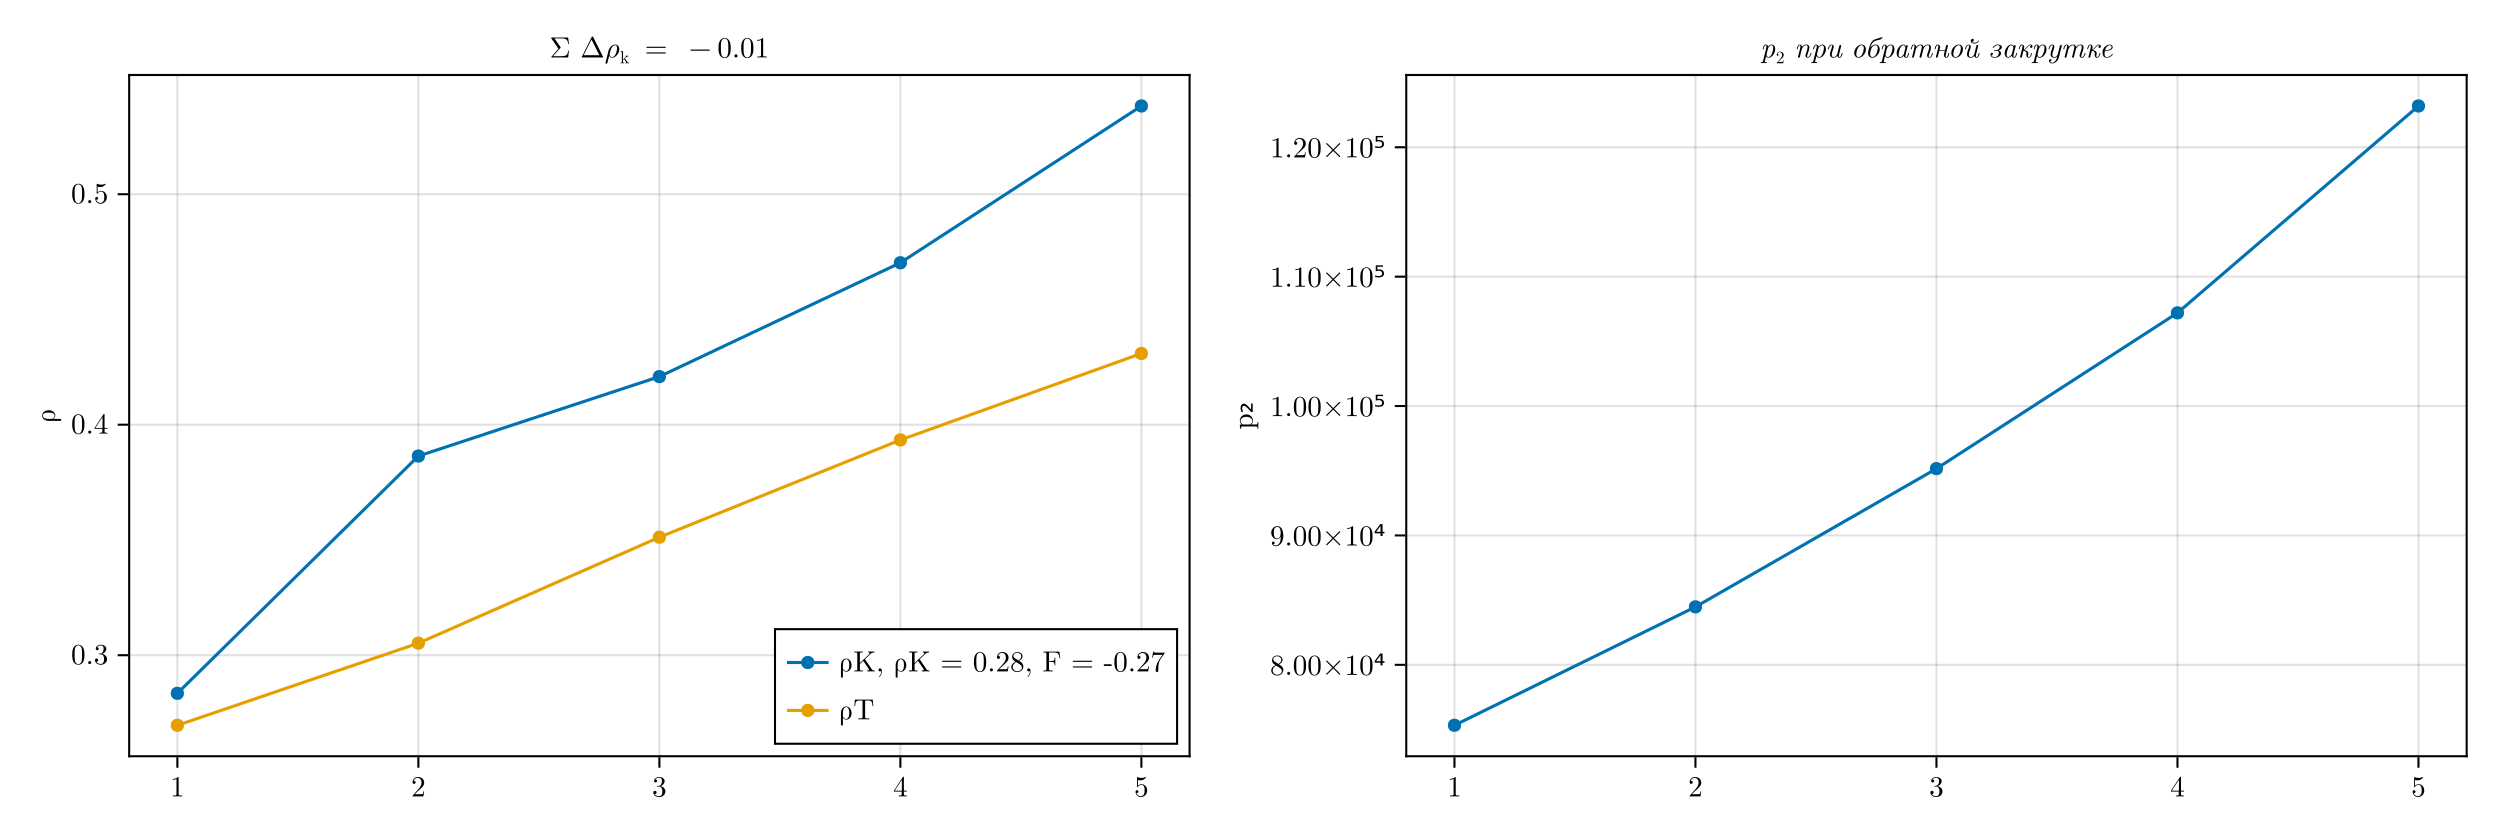 <?xml version="1.0" encoding="UTF-8"?>
<svg xmlns="http://www.w3.org/2000/svg" xmlns:xlink="http://www.w3.org/1999/xlink" width="1200" height="400" viewBox="0 0 1200 400">
<defs>
<g>
<g id="glyph-0-0-e334af49">
<path d="M 5.859 0 L 5.859 -0.438 L 5.422 -0.438 C 4.156 -0.438 4.109 -0.594 4.109 -1.109 L 4.109 -8.953 C 4.109 -9.297 4.109 -9.328 3.797 -9.328 C 2.922 -8.422 1.688 -8.422 1.25 -8.422 L 1.25 -8 C 1.531 -8 2.359 -8 3.078 -8.359 L 3.078 -1.109 C 3.078 -0.609 3.031 -0.438 1.781 -0.438 L 1.328 -0.438 L 1.328 0 C 1.812 -0.047 3.031 -0.047 3.594 -0.047 C 4.156 -0.047 5.375 -0.047 5.859 0 Z M 5.859 0 "/>
</g>
<g id="glyph-0-1-e334af49">
<path d="M 6.281 -2.438 L 5.938 -2.438 C 5.859 -2.016 5.766 -1.406 5.625 -1.188 C 5.531 -1.078 4.609 -1.078 4.297 -1.078 L 1.781 -1.078 L 3.266 -2.516 C 5.453 -4.453 6.281 -5.203 6.281 -6.609 C 6.281 -8.203 5.031 -9.328 3.312 -9.328 C 1.734 -9.328 0.703 -8.031 0.703 -6.797 C 0.703 -6 1.406 -6 1.438 -6 C 1.688 -6 2.172 -6.172 2.172 -6.75 C 2.172 -7.109 1.922 -7.469 1.422 -7.469 C 1.312 -7.469 1.281 -7.469 1.25 -7.469 C 1.562 -8.375 2.328 -8.891 3.141 -8.891 C 4.406 -8.891 5.016 -7.75 5.016 -6.609 C 5.016 -5.484 4.312 -4.375 3.547 -3.516 L 0.859 -0.516 C 0.703 -0.359 0.703 -0.344 0.703 0 L 5.891 0 Z M 6.281 -2.438 "/>
</g>
<g id="glyph-0-2-e334af49">
<path d="M 6.391 -2.391 C 6.391 -3.547 5.516 -4.641 4.062 -4.922 C 5.203 -5.312 6.016 -6.281 6.016 -7.391 C 6.016 -8.547 4.781 -9.328 3.438 -9.328 C 2.031 -9.328 0.969 -8.484 0.969 -7.422 C 0.969 -6.953 1.281 -6.688 1.688 -6.688 C 2.109 -6.688 2.391 -7 2.391 -7.406 C 2.391 -8.109 1.734 -8.109 1.531 -8.109 C 1.953 -8.797 2.891 -8.969 3.391 -8.969 C 3.969 -8.969 4.734 -8.672 4.734 -7.406 C 4.734 -7.234 4.703 -6.422 4.344 -5.812 C 3.922 -5.141 3.438 -5.094 3.094 -5.078 C 2.984 -5.062 2.641 -5.047 2.547 -5.047 C 2.438 -5.031 2.344 -5.016 2.344 -4.875 C 2.344 -4.719 2.438 -4.719 2.672 -4.719 L 3.297 -4.719 C 4.438 -4.719 4.953 -3.766 4.953 -2.391 C 4.953 -0.484 3.984 -0.078 3.375 -0.078 C 2.766 -0.078 1.719 -0.328 1.234 -1.141 C 1.719 -1.078 2.156 -1.391 2.156 -1.922 C 2.156 -2.422 1.781 -2.703 1.375 -2.703 C 1.031 -2.703 0.594 -2.5 0.594 -1.891 C 0.594 -0.609 1.891 0.312 3.422 0.312 C 5.125 0.312 6.391 -0.969 6.391 -2.391 Z M 6.391 -2.391 "/>
</g>
<g id="glyph-0-3-e334af49">
<path d="M 6.594 -2.312 L 6.594 -2.75 L 5.188 -2.75 L 5.188 -9.109 C 5.188 -9.391 5.188 -9.484 4.969 -9.484 C 4.844 -9.484 4.797 -9.484 4.688 -9.312 L 0.391 -2.75 L 0.391 -2.312 L 4.109 -2.312 L 4.109 -1.094 C 4.109 -0.594 4.094 -0.438 3.047 -0.438 L 2.766 -0.438 L 2.766 0 C 3.328 -0.047 4.062 -0.047 4.641 -0.047 C 5.234 -0.047 5.984 -0.047 6.547 0 L 6.547 -0.438 L 6.266 -0.438 C 5.219 -0.438 5.188 -0.594 5.188 -1.094 L 5.188 -2.312 Z M 4.203 -2.75 L 0.781 -2.75 L 4.203 -7.969 Z M 4.203 -2.75 "/>
</g>
<g id="glyph-0-4-e334af49">
<path d="M 6.281 -2.812 C 6.281 -4.484 5.141 -5.875 3.625 -5.875 C 2.953 -5.875 2.359 -5.656 1.844 -5.172 L 1.844 -7.891 C 2.125 -7.812 2.594 -7.719 3.031 -7.719 C 4.766 -7.719 5.734 -8.984 5.734 -9.172 C 5.734 -9.25 5.703 -9.328 5.594 -9.328 C 5.594 -9.328 5.562 -9.328 5.484 -9.281 C 5.203 -9.156 4.516 -8.875 3.578 -8.875 C 3.031 -8.875 2.375 -8.969 1.719 -9.266 C 1.609 -9.312 1.547 -9.312 1.547 -9.312 C 1.406 -9.312 1.406 -9.203 1.406 -8.969 L 1.406 -4.828 C 1.406 -4.578 1.406 -4.469 1.609 -4.469 C 1.703 -4.469 1.734 -4.516 1.797 -4.594 C 1.953 -4.812 2.469 -5.578 3.594 -5.578 C 4.328 -5.578 4.672 -4.922 4.781 -4.672 C 5.016 -4.156 5.047 -3.609 5.047 -2.906 C 5.047 -2.422 5.047 -1.578 4.703 -1 C 4.375 -0.453 3.844 -0.078 3.203 -0.078 C 2.188 -0.078 1.391 -0.828 1.141 -1.656 C 1.188 -1.641 1.234 -1.625 1.391 -1.625 C 1.844 -1.625 2.094 -1.969 2.094 -2.312 C 2.094 -2.641 1.844 -3 1.391 -3 C 1.188 -3 0.703 -2.891 0.703 -2.25 C 0.703 -1.047 1.672 0.312 3.234 0.312 C 4.859 0.312 6.281 -1.031 6.281 -2.812 Z M 6.281 -2.812 "/>
</g>
<g id="glyph-0-5-e334af49">
<path d="M 6.438 -4.484 C 6.438 -5.594 6.375 -6.719 5.875 -7.75 C 5.234 -9.094 4.094 -9.328 3.5 -9.328 C 2.656 -9.328 1.641 -8.953 1.062 -7.656 C 0.609 -6.688 0.547 -5.594 0.547 -4.484 C 0.547 -3.438 0.609 -2.172 1.172 -1.109 C 1.781 0.031 2.797 0.312 3.484 0.312 C 4.234 0.312 5.312 0.016 5.922 -1.312 C 6.375 -2.281 6.438 -3.375 6.438 -4.484 Z M 5.281 -4.641 C 5.281 -3.594 5.281 -2.641 5.125 -1.75 C 4.906 -0.422 4.109 0 3.484 0 C 2.938 0 2.109 -0.344 1.859 -1.688 C 1.703 -2.531 1.703 -3.828 1.703 -4.641 C 1.703 -5.547 1.703 -6.469 1.812 -7.219 C 2.094 -8.891 3.141 -9.016 3.484 -9.016 C 3.953 -9.016 4.875 -8.766 5.141 -7.375 C 5.281 -6.594 5.281 -5.531 5.281 -4.641 Z M 5.281 -4.641 "/>
</g>
<g id="glyph-0-6-e334af49">
<path d="M 2.688 -0.734 C 2.688 -1.141 2.359 -1.484 1.953 -1.484 C 1.547 -1.484 1.203 -1.141 1.203 -0.734 C 1.203 -0.344 1.547 0 1.953 0 C 2.359 0 2.688 -0.344 2.688 -0.734 Z M 2.688 -0.734 "/>
</g>
<g id="glyph-0-7-e334af49">
<path d="M 9.312 -3.297 L 8.953 -3.297 C 8.703 -0.969 7.75 -0.594 5.562 -0.594 L 1.688 -0.594 L 5.203 -4.562 C 5.328 -4.703 5.328 -4.781 5.328 -4.781 C 5.328 -4.859 5.281 -4.922 5.234 -4.984 L 2.359 -9.125 L 5.594 -9.125 C 7.969 -9.125 8.672 -8.625 8.953 -6.406 L 9.312 -6.406 L 8.922 -9.562 L 1.141 -9.562 C 0.812 -9.562 0.781 -9.562 0.781 -9.234 L 4.266 -4.172 L 0.938 -0.375 C 0.797 -0.219 0.797 -0.203 0.797 -0.156 C 0.797 0 0.938 0 1.141 0 L 8.922 0 Z M 9.312 -3.297 "/>
</g>
<g id="glyph-0-8-e334af49">
</g>
<g id="glyph-0-9-e334af49">
<path d="M 10.984 -0.109 C 10.984 -0.109 10.984 -0.156 10.922 -0.281 L 6.188 -9.766 C 6.094 -9.953 6.062 -10.031 5.828 -10.031 C 5.594 -10.031 5.562 -9.953 5.453 -9.766 L 0.734 -0.281 C 0.656 -0.156 0.656 -0.109 0.656 -0.109 C 0.656 0 0.734 0 0.969 0 L 10.688 0 C 10.906 0 10.984 0 10.984 -0.109 Z M 9.141 -1.062 L 1.594 -1.062 L 5.375 -8.625 Z M 9.141 -1.062 "/>
</g>
<g id="glyph-0-10-e334af49">
<path d="M 7.031 -3.906 C 7.031 -5.391 6.109 -6.188 5.078 -6.188 C 3.719 -6.188 2.25 -4.781 1.828 -3.078 L 0.469 2.422 C 0.422 2.594 0.422 2.641 0.422 2.641 C 0.422 2.859 0.578 3.031 0.812 3.031 C 1.109 3.031 1.281 2.766 1.297 2.734 C 1.375 2.609 1.812 0.734 2.203 -0.781 C 2.484 -0.219 2.922 0.156 3.578 0.156 C 5.219 0.156 7.031 -1.812 7.031 -3.906 Z M 6.016 -4.516 C 6.016 -3.734 5.609 -2.172 5.234 -1.484 C 4.781 -0.609 4.109 -0.156 3.562 -0.156 C 2.594 -0.156 2.359 -1.281 2.359 -1.406 C 2.359 -1.453 2.438 -1.734 2.484 -1.922 C 2.875 -3.484 3.016 -3.984 3.312 -4.547 C 3.922 -5.578 4.625 -5.875 5.047 -5.875 C 5.578 -5.875 6.016 -5.469 6.016 -4.516 Z M 6.016 -4.516 "/>
</g>
<g id="glyph-0-11-e334af49">
<path d="M 10.109 -4.859 C 10.109 -5.016 9.984 -5.141 9.828 -5.141 L 1.062 -5.141 C 0.906 -5.141 0.781 -5.016 0.781 -4.859 C 0.781 -4.703 0.906 -4.578 1.062 -4.578 L 9.828 -4.578 C 9.984 -4.578 10.109 -4.703 10.109 -4.859 Z M 10.109 -2.141 C 10.109 -2.297 9.984 -2.422 9.828 -2.422 L 1.062 -2.422 C 0.906 -2.422 0.781 -2.297 0.781 -2.141 C 0.781 -1.984 0.906 -1.859 1.062 -1.859 L 9.828 -1.859 C 9.984 -1.859 10.109 -1.984 10.109 -2.141 Z M 10.109 -2.141 "/>
</g>
<g id="glyph-0-12-e334af49">
<path d="M 10.109 -3.5 C 10.109 -3.656 9.984 -3.781 9.828 -3.781 L 1.062 -3.781 C 0.906 -3.781 0.781 -3.656 0.781 -3.5 C 0.781 -3.344 0.906 -3.219 1.062 -3.219 L 9.828 -3.219 C 9.984 -3.219 10.109 -3.344 10.109 -3.5 Z M 10.109 -3.5 "/>
</g>
<g id="glyph-0-13-e334af49">
<path d="M 6.391 -2.359 C 6.391 -2.859 6.25 -3.484 5.719 -4.078 C 5.453 -4.375 5.219 -4.516 4.328 -5.062 C 5.328 -5.594 6.016 -6.312 6.016 -7.234 C 6.016 -8.531 4.781 -9.328 3.5 -9.328 C 2.094 -9.328 0.969 -8.281 0.969 -6.984 C 0.969 -6.734 1 -6.109 1.578 -5.453 C 1.734 -5.281 2.25 -4.922 2.609 -4.688 C 1.797 -4.281 0.594 -3.5 0.594 -2.109 C 0.594 -0.625 2.016 0.312 3.484 0.312 C 5.062 0.312 6.391 -0.859 6.391 -2.359 Z M 5.406 -7.234 C 5.406 -6.438 4.859 -5.766 4.016 -5.281 L 2.281 -6.391 C 1.641 -6.812 1.578 -7.297 1.578 -7.531 C 1.578 -8.391 2.484 -8.969 3.484 -8.969 C 4.516 -8.969 5.406 -8.25 5.406 -7.234 Z M 5.703 -1.844 C 5.703 -0.812 4.641 -0.078 3.5 -0.078 C 2.297 -0.078 1.281 -0.953 1.281 -2.109 C 1.281 -2.922 1.734 -3.828 2.922 -4.484 L 4.641 -3.391 C 5.047 -3.125 5.703 -2.703 5.703 -1.844 Z M 5.703 -1.844 "/>
</g>
<g id="glyph-0-14-e334af49">
<path d="M 8.734 -0.203 C 8.844 -0.312 8.844 -0.484 8.734 -0.609 L 5.844 -3.5 L 8.734 -6.391 C 8.844 -6.516 8.844 -6.688 8.734 -6.797 C 8.641 -6.906 8.453 -6.906 8.344 -6.797 L 5.453 -3.891 L 2.547 -6.797 C 2.438 -6.906 2.25 -6.906 2.156 -6.797 C 2.047 -6.688 2.047 -6.516 2.156 -6.391 L 5.047 -3.5 L 2.156 -0.609 C 2.047 -0.484 2.047 -0.312 2.156 -0.203 C 2.25 -0.094 2.438 -0.094 2.547 -0.203 L 5.453 -3.109 L 8.344 -0.203 C 8.453 -0.094 8.641 -0.094 8.734 -0.203 Z M 8.734 -0.203 "/>
</g>
<g id="glyph-0-15-e334af49">
<path d="M 6.391 -4.609 C 6.391 -8.375 4.781 -9.328 3.547 -9.328 C 2.766 -9.328 2.094 -9.078 1.484 -8.438 C 0.906 -7.812 0.594 -7.219 0.594 -6.172 C 0.594 -4.422 1.812 -3.047 3.391 -3.047 C 4.234 -3.047 4.812 -3.641 5.141 -4.453 L 5.141 -4 C 5.141 -0.734 3.688 -0.078 2.875 -0.078 C 2.625 -0.078 1.875 -0.109 1.5 -0.594 C 2.109 -0.594 2.219 -1 2.219 -1.234 C 2.219 -1.672 1.891 -1.875 1.578 -1.875 C 1.359 -1.875 0.938 -1.75 0.938 -1.203 C 0.938 -0.266 1.688 0.312 2.891 0.312 C 4.688 0.312 6.391 -1.594 6.391 -4.609 Z M 5.109 -5.891 C 5.109 -4.734 4.641 -3.375 3.406 -3.375 C 3.172 -3.375 2.531 -3.375 2.094 -4.25 C 1.844 -4.781 1.844 -5.469 1.844 -6.156 C 1.844 -6.922 1.844 -7.578 2.141 -8.094 C 2.516 -8.797 3.047 -8.969 3.547 -8.969 C 4.188 -8.969 4.641 -8.5 4.891 -7.875 C 5.047 -7.422 5.109 -6.531 5.109 -5.891 Z M 5.109 -5.891 "/>
</g>
<g id="glyph-0-16-e334af49">
<path d="M 5.891 -3.906 C 5.531 -5.391 4.406 -6.188 3.391 -6.188 C 2.031 -6.188 0.906 -4.781 0.906 -3.078 L 0.906 2.422 C 0.906 2.594 0.922 2.641 0.922 2.641 C 0.984 2.859 1.172 3.031 1.406 3.031 C 1.703 3.031 1.812 2.766 1.828 2.734 C 1.859 2.609 1.844 0.734 1.844 -0.781 C 2.266 -0.219 2.812 0.156 3.469 0.156 C 5.109 0.156 6.422 -1.812 5.891 -3.906 Z M 4.75 -4.516 C 4.922 -3.734 4.906 -2.172 4.719 -1.484 C 4.469 -0.609 3.906 -0.156 3.375 -0.156 C 2.391 -0.156 1.891 -1.281 1.859 -1.406 C 1.844 -1.453 1.844 -1.734 1.844 -1.922 C 1.844 -3.484 1.859 -3.984 2.031 -4.547 C 2.375 -5.578 3 -5.875 3.438 -5.875 C 3.953 -5.875 4.5 -5.469 4.75 -4.516 Z M 4.75 -4.516 "/>
</g>
<g id="glyph-0-17-e334af49">
<path d="M 10.297 0 L 10.297 -0.438 C 9.547 -0.438 9.25 -0.484 8.828 -1.109 L 5.594 -5.859 L 8.125 -8.281 C 8.234 -8.406 8.969 -9.109 10.109 -9.125 L 10.109 -9.562 C 9.75 -9.516 9.297 -9.516 8.922 -9.516 C 8.406 -9.516 7.609 -9.516 7.141 -9.562 L 7.141 -9.125 C 7.703 -9.109 7.781 -8.797 7.781 -8.672 C 7.781 -8.438 7.641 -8.297 7.531 -8.203 L 3.156 -4.016 L 3.156 -8.469 C 3.156 -8.969 3.172 -9.125 4.25 -9.125 L 4.594 -9.125 L 4.594 -9.562 C 4.109 -9.516 3.062 -9.516 2.531 -9.516 C 2 -9.516 0.953 -9.516 0.469 -9.562 L 0.469 -9.125 L 0.797 -9.125 C 1.875 -9.125 1.906 -8.969 1.906 -8.469 L 1.906 -1.094 C 1.906 -0.594 1.875 -0.438 0.797 -0.438 L 0.469 -0.438 L 0.469 0 C 0.953 -0.047 1.984 -0.047 2.516 -0.047 C 3.047 -0.047 4.109 -0.047 4.594 0 L 4.594 -0.438 L 4.25 -0.438 C 3.172 -0.438 3.156 -0.594 3.156 -1.094 L 3.156 -3.547 L 4.781 -5.078 L 7.312 -1.328 C 7.391 -1.203 7.516 -1.016 7.516 -0.859 C 7.516 -0.438 6.969 -0.438 6.688 -0.438 L 6.688 0 C 7.188 -0.047 8.156 -0.047 8.688 -0.047 Z M 10.297 0 "/>
</g>
<g id="glyph-0-18-e334af49">
<path d="M 2.844 -0.016 C 2.844 -0.938 2.484 -1.484 1.953 -1.484 C 1.484 -1.484 1.203 -1.141 1.203 -0.734 C 1.203 -0.359 1.484 0 1.953 0 C 2.109 0 2.297 -0.062 2.438 -0.188 C 2.484 -0.203 2.5 -0.219 2.5 -0.219 C 2.5 -0.219 2.531 -0.203 2.531 -0.016 C 2.531 1.016 2.047 1.859 1.578 2.328 C 1.422 2.484 1.422 2.5 1.422 2.547 C 1.422 2.641 1.5 2.703 1.562 2.703 C 1.719 2.703 2.844 1.625 2.844 -0.016 Z M 2.844 -0.016 "/>
</g>
<g id="glyph-0-19-e334af49">
<path d="M 3.859 -2.625 L 3.859 -3.438 L 0.156 -3.438 L 0.156 -2.625 Z M 3.859 -2.625 "/>
</g>
<g id="glyph-0-20-e334af49">
<path d="M 6.797 -9.016 L 3.391 -9.016 C 1.688 -9.016 1.656 -9.203 1.594 -9.469 L 1.25 -9.469 L 0.781 -6.578 L 1.141 -6.578 C 1.172 -6.797 1.297 -7.688 1.484 -7.859 C 1.578 -7.938 2.672 -7.938 2.859 -7.938 L 5.75 -7.938 L 4.188 -5.719 C 2.922 -3.844 2.469 -1.891 2.469 -0.469 C 2.469 -0.328 2.469 0.312 3.109 0.312 C 3.75 0.312 3.75 -0.328 3.75 -0.469 L 3.75 -1.172 C 3.75 -1.953 3.797 -2.719 3.906 -3.469 C 3.969 -3.797 4.156 -5 4.781 -5.859 L 6.656 -8.531 C 6.797 -8.688 6.797 -8.719 6.797 -9.016 Z M 6.797 -9.016 "/>
</g>
<g id="glyph-0-21-e334af49">
<path d="M 9.594 -6.328 L 9.328 -9.484 L 0.766 -9.484 L 0.5 -6.328 L 0.859 -6.328 C 1.047 -8.578 1.266 -9.047 3.375 -9.047 C 3.625 -9.047 3.984 -9.047 4.125 -9.016 C 4.422 -8.953 4.422 -8.812 4.422 -8.484 L 4.422 -1.109 C 4.422 -0.625 4.422 -0.438 2.953 -0.438 L 2.391 -0.438 L 2.391 0 C 2.969 -0.047 4.391 -0.047 5.047 -0.047 C 5.688 -0.047 7.125 -0.047 7.703 0 L 7.703 -0.438 L 7.141 -0.438 C 5.672 -0.438 5.672 -0.625 5.672 -1.109 L 5.672 -8.484 C 5.672 -8.766 5.672 -8.953 5.922 -9.016 C 6.078 -9.047 6.453 -9.047 6.719 -9.047 C 8.828 -9.047 9.047 -8.578 9.234 -6.328 Z M 9.594 -6.328 "/>
</g>
<g id="glyph-1-0-e334af49">
<path d="M -3.906 -5.891 C -5.391 -5.531 -6.188 -4.406 -6.188 -3.391 C -6.188 -2.031 -4.781 -0.906 -3.078 -0.906 L 2.422 -0.906 C 2.594 -0.906 2.641 -0.922 2.641 -0.922 C 2.859 -0.984 3.031 -1.172 3.031 -1.406 C 3.031 -1.703 2.766 -1.812 2.734 -1.828 C 2.609 -1.859 0.734 -1.844 -0.781 -1.844 C -0.219 -2.266 0.156 -2.812 0.156 -3.469 C 0.156 -5.109 -1.812 -6.422 -3.906 -5.891 Z M -4.516 -4.75 C -3.734 -4.922 -2.172 -4.906 -1.484 -4.719 C -0.609 -4.469 -0.156 -3.906 -0.156 -3.375 C -0.156 -2.391 -1.281 -1.891 -1.406 -1.859 C -1.453 -1.844 -1.734 -1.844 -1.922 -1.844 C -3.484 -1.844 -3.984 -1.859 -4.547 -2.031 C -5.578 -2.375 -5.875 -3 -5.875 -3.438 C -5.875 -3.953 -5.469 -4.5 -4.516 -4.75 Z M -4.516 -4.75 "/>
</g>
<g id="glyph-2-0-e334af49">
<path d="M 4.297 0 L 4.297 -0.266 C 3.984 -0.266 3.797 -0.266 3.484 -0.703 L 2.406 -2.203 C 2.406 -2.234 2.359 -2.281 2.359 -2.297 C 2.359 -2.344 2.953 -2.844 3.047 -2.906 C 3.578 -3.344 3.922 -3.359 4.109 -3.359 L 4.109 -3.625 C 3.859 -3.594 3.75 -3.594 3.516 -3.594 C 3.219 -3.594 2.688 -3.609 2.578 -3.625 L 2.578 -3.359 C 2.734 -3.359 2.812 -3.266 2.812 -3.156 C 2.812 -2.984 2.703 -2.891 2.625 -2.828 L 1.453 -1.797 L 1.453 -5.828 L 0.234 -5.734 L 0.234 -5.484 C 0.828 -5.484 0.891 -5.422 0.891 -5.016 L 0.891 -0.641 C 0.891 -0.266 0.797 -0.266 0.234 -0.266 L 0.234 0 L 1.156 -0.031 L 2.078 0 L 2.078 -0.266 C 1.516 -0.266 1.422 -0.266 1.422 -0.641 L 1.422 -1.5 L 1.953 -1.969 C 2.609 -1.078 2.953 -0.609 2.953 -0.453 C 2.953 -0.297 2.812 -0.266 2.656 -0.266 L 2.656 0 L 3.562 -0.031 C 3.812 -0.031 4.047 -0.016 4.297 0 Z M 4.297 0 "/>
</g>
<g id="glyph-3-0-e334af49">
<path d="M -3.031 -7.297 C -4.797 -7.297 -6.188 -5.938 -6.188 -4.375 C -6.188 -3.281 -5.578 -2.688 -5.266 -2.406 L -6.188 -2.406 L -6.031 -0.391 L -5.594 -0.391 C -5.594 -1.391 -5.516 -1.484 -4.906 -1.484 L 1.656 -1.484 C 2.281 -1.484 2.281 -1.328 2.281 -0.391 L 2.719 -0.391 L 2.672 -1.953 L 2.719 -3.547 L 2.281 -3.547 C 2.281 -2.609 2.281 -2.453 1.656 -2.453 L -0.828 -2.453 C -0.609 -2.516 0.156 -3.109 0.156 -4.172 C 0.156 -5.844 -1.219 -7.297 -3.031 -7.297 Z M -3.031 -6.125 C -1.328 -6.125 -0.156 -5.156 -0.156 -4.109 C -0.156 -3.562 -0.438 -3.031 -1.016 -2.641 C -1.297 -2.453 -1.312 -2.453 -1.594 -2.453 L -4.719 -2.453 C -5.438 -2.859 -5.844 -3.547 -5.844 -4.25 C -5.844 -5.281 -4.609 -6.125 -3.031 -6.125 Z M -3.031 -6.125 "/>
</g>
<g id="glyph-4-0-e334af49">
<path d="M -0.781 -1.828 L -0.781 -4.734 L 0 -4.734 L 0 -0.641 L -0.75 -0.641 C -0.895 -0.797 -1.094 -1.02 -1.344 -1.312 C -2.738 -2.875 -3.648 -3.656 -4.078 -3.656 C -4.379 -3.656 -4.617 -3.535 -4.797 -3.297 C -4.984 -3.066 -5.078 -2.754 -5.078 -2.359 C -5.078 -2.129 -5.035 -1.875 -4.953 -1.594 C -4.879 -1.312 -4.766 -1.008 -4.609 -0.688 L -5.453 -0.688 C -5.578 -1.031 -5.672 -1.352 -5.734 -1.656 C -5.797 -1.969 -5.828 -2.254 -5.828 -2.516 C -5.828 -3.172 -5.676 -3.695 -5.375 -4.094 C -5.07 -4.488 -4.676 -4.688 -4.188 -4.688 C -3.551 -4.688 -2.586 -3.93 -1.297 -2.422 C -1.078 -2.172 -0.906 -1.973 -0.781 -1.828 Z M -0.781 -1.828 "/>
</g>
<g id="glyph-5-0-e334af49">
<path d="M 3.266 -9.453 L 1.156 -6.578 L 3.266 -6.578 Z M 3.109 -10.281 L 4.25 -10.281 L 4.25 -6.578 L 5.172 -6.578 L 5.172 -5.844 L 4.25 -5.844 L 4.25 -4.562 L 3.266 -4.562 L 3.266 -5.844 L 0.438 -5.844 L 0.438 -6.672 Z M 3.109 -10.281 "/>
</g>
<g id="glyph-5-1-e334af49">
<path d="M 0.969 -10.281 L 4.453 -10.281 L 4.453 -9.625 L 1.781 -9.625 L 1.781 -8.234 C 1.906 -8.273 2.035 -8.301 2.172 -8.312 C 2.297 -8.332 2.426 -8.344 2.562 -8.344 C 3.289 -8.344 3.867 -8.172 4.297 -7.828 C 4.723 -7.473 4.938 -7 4.938 -6.406 C 4.938 -5.789 4.719 -5.312 4.281 -4.969 C 3.844 -4.633 3.223 -4.469 2.422 -4.469 C 2.148 -4.469 1.867 -4.488 1.578 -4.531 C 1.297 -4.57 1.004 -4.629 0.703 -4.703 L 0.703 -5.484 C 0.961 -5.359 1.234 -5.266 1.516 -5.203 C 1.797 -5.141 2.094 -5.109 2.406 -5.109 C 2.914 -5.109 3.316 -5.223 3.609 -5.453 C 3.898 -5.691 4.047 -6.008 4.047 -6.406 C 4.047 -6.801 3.898 -7.113 3.609 -7.344 C 3.316 -7.582 2.914 -7.703 2.406 -7.703 C 2.164 -7.703 1.926 -7.676 1.688 -7.625 C 1.457 -7.582 1.219 -7.516 0.969 -7.422 Z M 0.969 -10.281 "/>
</g>
<g id="glyph-6-0-e334af49">
<path d="M 7.141 -4 C 7.141 -5.5 6.297 -6.188 5.453 -6.188 C 4.781 -6.188 4.172 -5.688 3.766 -5.203 C 3.594 -6.016 2.969 -6.188 2.625 -6.188 C 2.109 -6.188 1.828 -5.859 1.609 -5.453 C 1.344 -4.891 1.156 -4.031 1.156 -4.031 C 1.156 -3.891 1.297 -3.891 1.375 -3.891 C 1.547 -3.891 1.562 -3.906 1.641 -4.219 C 1.891 -5.188 2.156 -5.875 2.594 -5.875 C 2.953 -5.875 2.953 -5.469 2.953 -5.312 C 2.953 -5.234 2.953 -5.016 2.859 -4.625 L 1.266 1.797 C 1.141 2.219 1.031 2.266 0.484 2.281 C 0.359 2.281 0.203 2.281 0.203 2.547 C 0.203 2.641 0.266 2.719 0.359 2.719 C 0.734 2.719 1.141 2.672 1.547 2.672 C 1.984 2.672 2.469 2.719 2.891 2.719 C 2.984 2.719 3.156 2.719 3.156 2.453 C 3.156 2.281 3.031 2.281 2.828 2.281 C 2.109 2.281 2.109 2.203 2.109 2.062 C 2.109 1.969 2.219 1.609 2.266 1.391 L 2.766 -0.656 C 2.875 -0.422 3.219 0.156 3.953 0.156 C 5.469 0.156 7.141 -1.922 7.141 -4 Z M 5.422 -1.484 C 5.25 -1.141 4.641 -0.156 3.938 -0.156 C 3.125 -0.156 2.984 -1.344 2.984 -1.453 C 2.984 -1.5 3 -1.547 3.031 -1.656 L 3.688 -4.297 C 3.797 -4.781 4.656 -5.875 5.438 -5.875 C 6.062 -5.875 6.203 -5.078 6.203 -4.641 C 6.203 -4.047 5.828 -2.375 5.422 -1.484 Z M 5.422 -1.484 "/>
</g>
<g id="glyph-6-1-e334af49">
<path d="M 1.156 -4.031 C 1.156 -3.891 1.297 -3.891 1.375 -3.891 C 1.547 -3.891 1.562 -3.906 1.641 -4.219 C 1.891 -5.188 2.156 -5.875 2.594 -5.875 C 2.953 -5.875 2.953 -5.469 2.953 -5.312 C 2.953 -5.094 2.906 -4.828 2.859 -4.609 L 1.812 -0.406 C 1.781 -0.328 1.766 -0.25 1.766 -0.203 C 1.766 -0.062 1.875 0.156 2.156 0.156 C 2.328 0.156 2.562 0.062 2.656 -0.203 L 3.219 -2.453 C 3.297 -2.766 3.375 -3.047 3.438 -3.359 C 3.625 -4.078 3.625 -4.094 3.859 -4.5 C 4.062 -4.828 4.688 -5.875 5.75 -5.875 C 6.375 -5.875 6.391 -5.25 6.391 -4.953 C 6.391 -4.094 5.781 -2.422 5.594 -1.859 C 5.406 -1.391 5.359 -1.266 5.359 -0.969 C 5.359 -0.344 5.75 0.156 6.422 0.156 C 7.734 0.156 8.203 -1.938 8.203 -2 C 8.203 -2.141 8.094 -2.141 8 -2.141 C 7.812 -2.141 7.812 -2.109 7.75 -1.906 C 7.641 -1.531 7.266 -0.156 6.453 -0.156 C 6.156 -0.156 6.141 -0.359 6.141 -0.562 C 6.141 -0.906 6.281 -1.281 6.391 -1.609 C 6.672 -2.359 7.25 -3.922 7.25 -4.734 C 7.25 -5.875 6.484 -6.188 5.797 -6.188 C 4.641 -6.188 3.969 -5.344 3.797 -5.078 C 3.703 -5.766 3.219 -6.188 2.625 -6.188 C 2.109 -6.188 1.828 -5.859 1.609 -5.453 C 1.344 -4.891 1.156 -4.062 1.156 -4.031 Z M 1.156 -4.031 "/>
</g>
<g id="glyph-6-2-e334af49">
<path d="M 0.203 2.531 C 0.203 2.672 0.281 2.703 0.516 2.703 C 0.734 2.703 1.031 2.688 1.531 2.688 C 2.328 2.688 2.594 2.719 2.859 2.719 C 3.031 2.719 3.141 2.594 3.141 2.484 C 3.141 2.422 3.109 2.375 3.062 2.344 C 3 2.281 2.859 2.281 2.719 2.281 L 2.625 2.281 C 2.375 2.281 2.125 2.266 2.125 2.031 C 2.125 1.766 2.594 0.141 2.766 -0.703 L 2.781 -0.703 C 2.938 -0.375 3.297 0.156 4.047 0.156 C 5.594 0.156 7.328 -1.875 7.328 -3.969 C 7.328 -5.25 6.609 -6.188 5.531 -6.188 C 4.766 -6.188 4.172 -5.609 3.766 -5.188 C 3.609 -5.922 3.062 -6.188 2.625 -6.188 C 1.875 -6.188 1.547 -5.422 1.375 -4.859 C 1.281 -4.547 1.172 -4.234 1.172 -4.062 C 1.172 -3.922 1.297 -3.891 1.375 -3.891 C 1.453 -3.891 1.547 -3.938 1.594 -4.094 C 1.734 -4.531 1.969 -5.859 2.578 -5.859 C 2.719 -5.859 2.938 -5.766 2.938 -5.312 C 2.938 -4.938 2.812 -4.469 2.781 -4.375 L 1.281 1.672 C 1.234 1.812 1.188 1.984 1.109 2.094 C 0.844 2.453 0.203 2.094 0.203 2.531 Z M 3 -1.469 C 3 -1.594 3.203 -2.406 3.656 -4.188 C 3.828 -4.875 4.75 -5.859 5.484 -5.859 C 5.984 -5.859 6.359 -5.422 6.359 -4.578 C 6.359 -3.953 5.984 -1.938 5.281 -0.984 C 4.734 -0.25 4.266 -0.172 4.016 -0.172 C 3.234 -0.172 3 -1.172 3 -1.469 Z M 3 -1.469 "/>
</g>
<g id="glyph-6-3-e334af49">
<path d="M 1.156 -4.062 C 1.156 -3.922 1.312 -3.875 1.391 -3.875 C 1.469 -3.875 1.562 -3.938 1.625 -4.141 C 1.75 -4.609 2.125 -5.859 2.891 -5.859 C 3.156 -5.859 3.219 -5.656 3.219 -5.469 C 3.219 -4.672 2.172 -2.844 2.172 -1.531 C 2.172 -0.188 3.156 0.156 3.906 0.156 C 4.75 0.156 5.297 -0.359 5.609 -0.781 C 5.844 -0.047 6.328 0.156 6.766 0.156 C 7.297 0.156 7.578 -0.25 7.734 -0.562 C 8 -1.047 8.203 -1.875 8.203 -1.953 C 8.203 -2.047 8.109 -2.156 8 -2.156 C 7.891 -2.156 7.797 -2.078 7.734 -1.812 C 7.625 -1.422 7.344 -0.172 6.797 -0.172 C 6.656 -0.172 6.422 -0.25 6.422 -0.734 C 6.422 -1.094 6.578 -1.656 6.688 -2.078 C 7.375 -4.781 7.562 -5.453 7.562 -5.703 C 7.562 -5.828 7.422 -6.016 7.188 -6.016 C 6.703 -6.016 6.609 -5.453 6.594 -5.359 L 5.719 -1.812 C 5.688 -1.688 5.656 -1.562 5.594 -1.438 C 5.453 -1.078 4.828 -0.172 3.969 -0.172 C 3.297 -0.172 3.031 -0.656 3.031 -1.297 C 3.031 -2.656 4 -4.312 4 -5.062 C 4 -5.703 3.578 -6.172 2.953 -6.172 C 1.656 -6.172 1.156 -4.172 1.156 -4.062 Z M 1.156 -4.062 "/>
</g>
<g id="glyph-6-4-e334af49">
<path d="M 1.281 -2.156 C 1.281 -0.719 2.172 0.156 3.328 0.156 C 5.062 0.156 6.875 -1.828 6.875 -3.891 C 6.875 -5.219 6.047 -6.188 4.828 -6.188 C 3.094 -6.188 1.281 -4.203 1.281 -2.156 Z M 2.266 -1.594 C 2.266 -2.297 2.625 -3.844 3.078 -4.609 C 3.594 -5.453 4.266 -5.875 4.812 -5.875 C 5.5 -5.875 5.891 -5.266 5.891 -4.438 C 5.891 -3.844 5.594 -2.391 5.141 -1.547 C 4.734 -0.781 4.016 -0.156 3.328 -0.156 C 2.781 -0.156 2.266 -0.594 2.266 -1.594 Z M 2.266 -1.594 "/>
</g>
<g id="glyph-6-5-e334af49">
<path d="M 1.266 -2.094 C 1.266 -0.781 2.078 0.156 3.281 0.156 C 5.047 0.156 6.875 -1.812 6.875 -3.891 C 6.875 -5.203 6.062 -6.188 4.859 -6.188 C 4.406 -6.188 3.391 -6.031 2.312 -4.797 C 3.578 -8.766 5.656 -7.906 7.328 -8.688 C 7.812 -8.938 8.188 -9.375 8.188 -9.562 C 8.188 -9.625 8.141 -9.719 7.984 -9.719 C 7.844 -9.719 7.672 -9.641 7.625 -9.625 C 4.062 -8.391 2.953 -9.141 1.578 -3.844 C 1.5 -3.484 1.266 -2.688 1.266 -2.094 Z M 2.234 -1.562 C 2.234 -1.734 2.484 -4.188 3.422 -5.188 C 3.984 -5.812 4.578 -5.859 4.781 -5.859 C 5.453 -5.859 5.938 -5.359 5.938 -4.516 C 5.938 -4.141 5.609 -1.938 4.781 -0.953 C 4.484 -0.578 3.938 -0.203 3.375 -0.203 C 2.922 -0.203 2.234 -0.469 2.234 -1.562 Z M 2.234 -1.562 "/>
</g>
<g id="glyph-6-6-e334af49">
<path d="M 1.266 -2.016 C 1.266 -0.828 1.906 0.156 2.953 0.156 C 3.453 0.156 4.078 -0.141 4.641 -0.828 C 4.781 -0.141 5.312 0.156 5.797 0.156 C 6.312 0.156 6.609 -0.203 6.812 -0.625 C 7.062 -1.156 7.234 -1.969 7.234 -2 C 7.234 -2.141 7.125 -2.141 7.031 -2.141 C 6.859 -2.141 6.844 -2.125 6.766 -1.812 C 6.562 -1.031 6.297 -0.156 5.828 -0.156 C 5.453 -0.156 5.453 -0.531 5.453 -0.734 C 5.453 -0.828 5.453 -1.047 5.562 -1.438 L 6.516 -5.25 C 6.562 -5.453 6.562 -5.469 6.562 -5.547 C 6.562 -5.844 6.328 -5.906 6.188 -5.906 C 5.734 -5.906 5.641 -5.438 5.625 -5.359 C 5.359 -5.969 4.906 -6.188 4.469 -6.188 C 2.906 -6.188 1.266 -4.062 1.266 -2.016 Z M 2.219 -1.406 C 2.219 -2.094 2.641 -3.734 2.891 -4.328 C 3.25 -5.188 3.891 -5.875 4.469 -5.875 C 5.078 -5.875 5.438 -5.156 5.438 -4.562 C 5.438 -4.531 5.422 -4.469 5.391 -4.375 L 4.734 -1.734 C 4.625 -1.281 3.75 -0.156 2.984 -0.156 C 2.328 -0.156 2.219 -0.984 2.219 -1.406 Z M 2.219 -1.406 "/>
</g>
<g id="glyph-6-7-e334af49">
<path d="M 1.156 -4.031 C 1.156 -3.891 1.297 -3.891 1.375 -3.891 C 1.547 -3.891 1.562 -3.906 1.641 -4.219 C 1.891 -5.188 2.156 -5.875 2.594 -5.875 C 2.953 -5.875 2.953 -5.469 2.953 -5.312 C 2.953 -5.094 2.906 -4.828 2.859 -4.609 L 1.812 -0.406 C 1.781 -0.328 1.766 -0.25 1.766 -0.203 C 1.766 -0.062 1.875 0.156 2.156 0.156 C 2.328 0.156 2.562 0.062 2.656 -0.203 L 3.219 -2.453 C 3.297 -2.766 3.375 -3.047 3.438 -3.359 C 3.625 -4.047 3.625 -4.078 3.797 -4.375 C 4.203 -5.062 4.797 -5.875 5.766 -5.875 C 6.406 -5.875 6.406 -5.172 6.406 -4.953 C 6.406 -4.578 6.312 -4.172 6.281 -4.047 L 5.375 -0.406 C 5.344 -0.328 5.328 -0.25 5.328 -0.203 C 5.328 -0.062 5.453 0.156 5.719 0.156 C 5.891 0.156 6.125 0.062 6.234 -0.203 L 6.797 -2.453 C 6.859 -2.766 6.938 -3.047 7.016 -3.359 C 7.203 -4.047 7.203 -4.078 7.359 -4.375 C 7.766 -5.062 8.375 -5.875 9.344 -5.875 C 9.984 -5.875 9.984 -5.172 9.984 -4.953 C 9.984 -4.094 9.359 -2.422 9.172 -1.859 C 8.984 -1.391 8.953 -1.266 8.953 -0.969 C 8.953 -0.344 9.344 0.156 10.016 0.156 C 11.312 0.156 11.781 -1.938 11.781 -2 C 11.781 -2.141 11.672 -2.141 11.578 -2.141 C 11.391 -2.141 11.391 -2.109 11.344 -1.906 C 11.234 -1.531 10.844 -0.156 10.031 -0.156 C 9.75 -0.156 9.734 -0.359 9.734 -0.562 C 9.734 -0.906 9.875 -1.281 9.984 -1.609 C 10.266 -2.359 10.844 -3.922 10.844 -4.734 C 10.844 -5.906 10.031 -6.188 9.359 -6.188 C 8.391 -6.188 7.688 -5.578 7.266 -4.953 C 7.156 -5.922 6.422 -6.188 5.797 -6.188 C 4.953 -6.188 4.266 -5.719 3.797 -5.078 C 3.703 -5.766 3.219 -6.188 2.625 -6.188 C 2.109 -6.188 1.828 -5.859 1.609 -5.453 C 1.344 -4.891 1.156 -4.062 1.156 -4.031 Z M 1.156 -4.031 "/>
</g>
<g id="glyph-6-8-e334af49">
<path d="M 1.156 -4.062 C 1.156 -3.875 1.375 -3.859 1.484 -3.922 C 1.688 -4.031 1.859 -5.859 2.578 -5.859 C 2.719 -5.859 2.938 -5.75 2.938 -5.312 C 2.938 -5.062 2.922 -4.938 2.719 -4.094 L 1.844 -0.625 C 1.812 -0.5 1.766 -0.359 1.766 -0.219 C 1.766 0.016 1.953 0.156 2.156 0.156 C 2.406 0.156 2.578 -0.062 2.625 -0.203 C 2.688 -0.344 3.406 -3.203 3.406 -3.219 L 6.062 -3.219 C 5.516 -1.188 5.594 -1.141 5.594 -1.109 C 5.594 -0.344 6.109 0.156 6.766 0.156 C 7.297 0.156 7.578 -0.25 7.734 -0.562 C 8 -1.047 8.203 -1.875 8.203 -1.953 C 8.203 -2.047 8.109 -2.156 8 -2.156 C 7.891 -2.156 7.797 -2.078 7.734 -1.812 C 7.625 -1.469 7.359 -0.172 6.797 -0.172 C 6.656 -0.172 6.422 -0.266 6.422 -0.734 C 6.422 -1.422 7.547 -5.234 7.562 -5.656 C 7.562 -5.891 7.359 -6.016 7.172 -6.016 C 6.719 -6.016 6.656 -5.766 6.141 -3.547 L 3.484 -3.547 C 3.703 -4.375 3.781 -4.688 3.781 -4.922 C 3.781 -5.656 3.297 -6.188 2.625 -6.188 C 2.438 -6.188 2.266 -6.141 2.109 -6.047 C 1.406 -5.609 1.156 -4.062 1.156 -4.062 Z M 1.156 -4.062 "/>
</g>
<g id="glyph-6-9-e334af49">
<path d="M 3.969 -7.828 C 3.969 -7.109 4.656 -6.656 5.625 -6.656 C 7.078 -6.656 7.875 -7.625 7.875 -8.047 C 7.875 -8.219 7.734 -8.266 7.625 -8.141 C 7.625 -8.141 7.297 -7.078 5.656 -7.078 C 4.75 -7.078 4.484 -7.438 4.359 -7.594 C 4.438 -7.562 4.531 -7.547 4.625 -7.547 C 5.047 -7.547 5.453 -7.938 5.453 -8.359 C 5.453 -8.688 5.188 -8.938 4.875 -8.938 C 4.328 -8.938 3.969 -8.422 3.969 -7.828 Z M 1.156 -4.062 C 1.156 -3.922 1.312 -3.875 1.391 -3.875 C 1.469 -3.875 1.562 -3.938 1.625 -4.141 C 1.75 -4.609 2.125 -5.859 2.891 -5.859 C 3.156 -5.859 3.219 -5.656 3.219 -5.469 C 3.219 -4.672 2.172 -2.844 2.172 -1.531 C 2.172 -0.188 3.156 0.156 3.906 0.156 C 4.75 0.156 5.297 -0.359 5.609 -0.781 C 5.844 -0.047 6.328 0.156 6.766 0.156 C 7.297 0.156 7.578 -0.25 7.734 -0.562 C 8 -1.047 8.203 -1.875 8.203 -1.953 C 8.203 -2.047 8.109 -2.156 8 -2.156 C 7.891 -2.156 7.797 -2.078 7.734 -1.812 C 7.625 -1.422 7.344 -0.172 6.797 -0.172 C 6.656 -0.172 6.422 -0.25 6.422 -0.734 C 6.422 -1.094 6.578 -1.656 6.688 -2.078 C 7.375 -4.781 7.562 -5.453 7.562 -5.703 C 7.562 -5.828 7.422 -6.016 7.188 -6.016 C 6.703 -6.016 6.609 -5.453 6.594 -5.359 L 5.719 -1.812 C 5.688 -1.688 5.656 -1.562 5.594 -1.438 C 5.453 -1.078 4.828 -0.172 3.969 -0.172 C 3.297 -0.172 3.031 -0.656 3.031 -1.297 C 3.031 -2.656 4 -4.312 4 -5.062 C 4 -5.703 3.578 -6.172 2.953 -6.172 C 1.656 -6.172 1.156 -4.172 1.156 -4.062 Z M 1.156 -4.062 "/>
</g>
<g id="glyph-6-10-e334af49">
<path d="M 0.906 -1.344 C 0.906 -0.438 1.719 0.156 2.875 0.156 C 4.516 0.156 6 -0.875 6 -1.969 C 6 -2.781 5.25 -3.203 4.781 -3.375 C 5.844 -3.719 6.391 -4.297 6.391 -4.906 C 6.391 -5.672 5.484 -6.188 4.406 -6.188 C 2.812 -6.188 1.984 -5.047 1.984 -4.703 C 1.984 -4.672 1.984 -4.641 2 -4.641 C 2.062 -4.531 2.219 -4.5 2.312 -4.578 C 2.359 -4.625 2.391 -4.672 2.484 -4.844 C 2.875 -5.453 3.609 -5.859 4.359 -5.859 C 4.859 -5.859 5.328 -5.672 5.328 -5.156 C 5.328 -4.797 5.172 -3.547 3.594 -3.547 L 2.891 -3.547 C 2.719 -3.547 2.531 -3.531 2.531 -3.375 C 2.531 -3.219 2.719 -3.219 2.828 -3.219 L 3.516 -3.219 C 3.969 -3.219 4.938 -3.188 4.938 -2.234 C 4.938 -1.312 4.281 -0.156 2.875 -0.156 C 2.344 -0.156 1.578 -0.344 1.359 -1.125 C 1.953 -1.141 2.094 -1.625 2.094 -1.812 C 2.094 -2.078 1.891 -2.25 1.625 -2.25 C 1.344 -2.25 0.906 -2.031 0.906 -1.344 Z M 0.906 -1.344 "/>
</g>
<g id="glyph-6-11-e334af49">
<path d="M 1.156 -4.062 C 1.156 -3.875 1.375 -3.859 1.484 -3.922 C 1.688 -4.031 1.859 -5.859 2.578 -5.859 C 2.719 -5.859 2.938 -5.766 2.938 -5.312 C 2.938 -4.969 2.797 -4.5 2.703 -4.094 L 1.844 -0.625 C 1.812 -0.5 1.766 -0.359 1.766 -0.219 C 1.766 0.016 1.953 0.156 2.141 0.156 C 2.391 0.156 2.578 -0.062 2.625 -0.203 C 2.688 -0.344 3.391 -3.188 3.391 -3.188 C 3.875 -3.125 4.828 -2.859 4.828 -2.031 C 4.828 -1.781 4.734 -1.531 4.734 -1.188 C 4.734 -0.406 5.188 0.156 5.906 0.156 C 7.094 0.156 7.469 -1.859 7.469 -1.953 C 7.469 -2.094 7.422 -2.141 7.281 -2.141 C 7.094 -2.141 7.047 -1.969 7.016 -1.828 C 6.844 -1.203 6.594 -0.172 5.953 -0.172 C 5.797 -0.172 5.547 -0.234 5.547 -0.734 C 5.547 -1.297 5.734 -1.625 5.734 -2.047 C 5.734 -3.078 4.516 -3.406 3.844 -3.484 C 5.078 -4.359 5.734 -5.859 6.828 -5.859 C 7 -5.859 7.078 -5.797 7.203 -5.688 C 6.609 -5.578 6.562 -5.141 6.562 -5.016 C 6.562 -4.75 6.781 -4.562 7.047 -4.562 C 7.422 -4.562 7.734 -4.906 7.734 -5.328 C 7.734 -5.828 7.375 -6.188 6.844 -6.188 C 5.469 -6.188 4.781 -4.297 3.516 -3.656 C 3.766 -4.656 3.766 -4.672 3.766 -4.922 C 3.766 -5.781 3.141 -6.188 2.609 -6.188 C 2.422 -6.188 2.266 -6.141 2.109 -6.047 C 1.406 -5.609 1.156 -4.062 1.156 -4.062 Z M 1.156 -4.062 "/>
</g>
<g id="glyph-6-12-e334af49">
<path d="M 1.156 -4.062 C 1.156 -3.953 1.266 -3.891 1.359 -3.891 C 1.406 -3.891 1.453 -3.906 1.5 -3.938 C 1.656 -4.047 1.953 -5.859 2.891 -5.859 C 3.141 -5.859 3.203 -5.656 3.203 -5.469 C 3.203 -4.656 2.172 -2.859 2.172 -1.531 C 2.172 -0.188 3.156 0.156 3.906 0.156 C 4.594 0.156 5.031 -0.172 5.391 -0.516 C 5.312 -0.234 5.25 0.062 5.172 0.328 C 4.719 1.672 3.797 2.562 2.891 2.562 C 2.609 2.562 2.078 2.469 1.844 1.922 C 2.438 1.891 2.547 1.422 2.547 1.266 C 2.547 1.016 2.406 0.797 2.094 0.797 C 1.812 0.797 1.391 1.016 1.391 1.656 C 1.391 2.391 2.031 2.891 2.891 2.891 C 3.672 2.891 4.297 2.547 4.797 2.141 C 5.859 1.281 6.109 0.266 6.25 -0.281 L 7.484 -5.297 C 7.516 -5.406 7.562 -5.531 7.562 -5.641 C 7.562 -5.891 7.359 -6.016 7.188 -6.016 C 6.703 -6.016 6.609 -5.453 6.594 -5.359 L 5.719 -1.859 C 5.625 -1.469 5.625 -1.438 5.484 -1.219 C 4.906 -0.281 4.25 -0.172 3.953 -0.172 C 3.578 -0.172 3.031 -0.344 3.031 -1.312 C 3.031 -2.672 4 -4.312 4 -5.047 C 4 -5.703 3.562 -6.188 2.938 -6.188 C 1.688 -6.188 1.156 -4.234 1.156 -4.062 Z M 1.156 -4.062 "/>
</g>
<g id="glyph-6-13-e334af49">
<path d="M 1.344 -2.297 C 1.344 -1.031 2.016 0.156 3.344 0.156 C 5.141 0.156 6.297 -1.25 6.297 -1.453 C 6.297 -1.531 6.188 -1.688 6.078 -1.688 C 6.016 -1.688 6 -1.672 5.891 -1.531 C 4.859 -0.203 3.609 -0.156 3.375 -0.156 C 2.469 -0.156 2.312 -1.141 2.312 -1.688 C 2.312 -2.219 2.453 -2.859 2.547 -3.234 L 3.094 -3.234 C 3.516 -3.234 4.453 -3.281 5.125 -3.547 C 6.234 -3.984 6.234 -4.906 6.234 -5 C 6.234 -5.641 5.719 -6.188 4.812 -6.188 C 3.344 -6.188 1.344 -4.781 1.344 -2.297 Z M 2.625 -3.547 C 3.234 -5.844 4.672 -5.875 4.812 -5.875 C 5.375 -5.875 5.703 -5.5 5.703 -5.031 C 5.703 -3.547 3.391 -3.547 2.922 -3.547 Z M 2.625 -3.547 "/>
</g>
<g id="glyph-7-0-e334af49">
<path d="M 3.781 -1.469 L 3.562 -1.469 C 3.516 -1.203 3.469 -0.844 3.375 -0.719 C 3.328 -0.641 2.766 -0.641 2.578 -0.641 L 1.062 -0.641 L 1.953 -1.516 C 3.266 -2.672 3.781 -3.125 3.781 -3.969 C 3.781 -4.922 3.016 -5.594 2 -5.594 C 1.047 -5.594 0.422 -4.828 0.422 -4.078 C 0.422 -3.609 0.844 -3.609 0.859 -3.609 C 1.016 -3.609 1.297 -3.703 1.297 -4.047 C 1.297 -4.266 1.156 -4.484 0.859 -4.484 C 0.797 -4.484 0.766 -4.484 0.75 -4.484 C 0.938 -5.031 1.391 -5.344 1.891 -5.344 C 2.641 -5.344 3.016 -4.656 3.016 -3.969 C 3.016 -3.297 2.594 -2.625 2.125 -2.109 L 0.516 -0.312 C 0.422 -0.219 0.422 -0.203 0.422 0 L 3.531 0 Z M 3.781 -1.469 "/>
</g>
<g id="glyph-8-0-e334af49">
<path d="M 8.547 -6.375 L 8.141 -9.516 L 0.469 -9.516 L 0.469 -9.094 L 0.797 -9.094 C 1.875 -9.094 1.906 -8.938 1.906 -8.422 L 1.906 -1.094 C 1.906 -0.594 1.875 -0.438 0.797 -0.438 L 0.469 -0.438 L 0.469 0 C 0.953 -0.047 2.047 -0.047 2.594 -0.047 C 3.156 -0.047 4.438 -0.047 4.938 0 L 4.938 -0.438 L 4.484 -0.438 C 3.156 -0.438 3.156 -0.609 3.156 -1.109 L 3.156 -4.547 L 4.359 -4.547 C 5.703 -4.547 5.844 -4.109 5.844 -2.906 L 6.188 -2.906 L 6.188 -6.625 L 5.844 -6.625 C 5.844 -5.453 5.703 -4.984 4.359 -4.984 L 3.156 -4.984 L 3.156 -8.531 C 3.156 -8.984 3.172 -9.094 3.844 -9.094 L 5.516 -9.094 C 7.609 -9.094 7.969 -8.297 8.188 -6.375 Z M 8.547 -6.375 "/>
</g>
</g>
</defs>
<rect x="-120" y="-40" width="1440" height="480" fill="rgb(100%, 100%, 100%)" fill-opacity="1"/>
<path fill-rule="nonzero" fill="rgb(100%, 100%, 100%)" fill-opacity="1" d="M 62 363 L 571 363 L 571 36 L 62 36 Z M 62 363 "/>
<path fill-rule="nonzero" fill="rgb(100%, 100%, 100%)" fill-opacity="1" d="M 675 363 L 1184 363 L 1184 36 L 675 36 Z M 675 363 "/>
<path fill="none" stroke-width="1" stroke-linecap="butt" stroke-linejoin="miter" stroke="rgb(0%, 0%, 0%)" stroke-opacity="0.12" stroke-miterlimit="1.155" d="M 85.137 363 L 85.137 36 "/>
<path fill="none" stroke-width="1" stroke-linecap="butt" stroke-linejoin="miter" stroke="rgb(0%, 0%, 0%)" stroke-opacity="0.12" stroke-miterlimit="1.155" d="M 200.816 363 L 200.816 36 "/>
<path fill="none" stroke-width="1" stroke-linecap="butt" stroke-linejoin="miter" stroke="rgb(0%, 0%, 0%)" stroke-opacity="0.12" stroke-miterlimit="1.155" d="M 316.5 363 L 316.5 36 "/>
<path fill="none" stroke-width="1" stroke-linecap="butt" stroke-linejoin="miter" stroke="rgb(0%, 0%, 0%)" stroke-opacity="0.12" stroke-miterlimit="1.155" d="M 432.184 363 L 432.184 36 "/>
<path fill="none" stroke-width="1" stroke-linecap="butt" stroke-linejoin="miter" stroke="rgb(0%, 0%, 0%)" stroke-opacity="0.12" stroke-miterlimit="1.155" d="M 547.863 363 L 547.863 36 "/>
<path fill="none" stroke-width="1" stroke-linecap="butt" stroke-linejoin="miter" stroke="rgb(0%, 0%, 0%)" stroke-opacity="0.12" stroke-miterlimit="1.155" d="M 62 314.5 L 571 314.5 "/>
<path fill="none" stroke-width="1" stroke-linecap="butt" stroke-linejoin="miter" stroke="rgb(0%, 0%, 0%)" stroke-opacity="0.12" stroke-miterlimit="1.155" d="M 62 203.863 L 571 203.863 "/>
<path fill="none" stroke-width="1" stroke-linecap="butt" stroke-linejoin="miter" stroke="rgb(0%, 0%, 0%)" stroke-opacity="0.12" stroke-miterlimit="1.155" d="M 62 93.23 L 571 93.23 "/>
<path fill="none" stroke-width="1" stroke-linecap="butt" stroke-linejoin="miter" stroke="rgb(0%, 0%, 0%)" stroke-opacity="0.12" stroke-miterlimit="1.155" d="M 698.137 363 L 698.137 36 "/>
<path fill="none" stroke-width="1" stroke-linecap="butt" stroke-linejoin="miter" stroke="rgb(0%, 0%, 0%)" stroke-opacity="0.12" stroke-miterlimit="1.155" d="M 813.816 363 L 813.816 36 "/>
<path fill="none" stroke-width="1" stroke-linecap="butt" stroke-linejoin="miter" stroke="rgb(0%, 0%, 0%)" stroke-opacity="0.12" stroke-miterlimit="1.155" d="M 929.5 363 L 929.5 36 "/>
<path fill="none" stroke-width="1" stroke-linecap="butt" stroke-linejoin="miter" stroke="rgb(0%, 0%, 0%)" stroke-opacity="0.12" stroke-miterlimit="1.155" d="M 1045.184 363 L 1045.184 36 "/>
<path fill="none" stroke-width="1" stroke-linecap="butt" stroke-linejoin="miter" stroke="rgb(0%, 0%, 0%)" stroke-opacity="0.12" stroke-miterlimit="1.155" d="M 1160.863 363 L 1160.863 36 "/>
<path fill="none" stroke-width="1" stroke-linecap="butt" stroke-linejoin="miter" stroke="rgb(0%, 0%, 0%)" stroke-opacity="0.12" stroke-miterlimit="1.155" d="M 675 319.117 L 1184 319.117 "/>
<path fill="none" stroke-width="1" stroke-linecap="butt" stroke-linejoin="miter" stroke="rgb(0%, 0%, 0%)" stroke-opacity="0.12" stroke-miterlimit="1.155" d="M 675 257.008 L 1184 257.008 "/>
<path fill="none" stroke-width="1" stroke-linecap="butt" stroke-linejoin="miter" stroke="rgb(0%, 0%, 0%)" stroke-opacity="0.12" stroke-miterlimit="1.155" d="M 675 194.902 L 1184 194.902 "/>
<path fill="none" stroke-width="1" stroke-linecap="butt" stroke-linejoin="miter" stroke="rgb(0%, 0%, 0%)" stroke-opacity="0.12" stroke-miterlimit="1.155" d="M 675 132.797 L 1184 132.797 "/>
<path fill="none" stroke-width="1" stroke-linecap="butt" stroke-linejoin="miter" stroke="rgb(0%, 0%, 0%)" stroke-opacity="0.12" stroke-miterlimit="1.155" d="M 675 70.691 L 1184 70.691 "/>
<g fill="rgb(0%, 0%, 0%)" fill-opacity="1">
<use xlink:href="#glyph-0-0-e334af49" x="81.636" y="382.284"/>
</g>
<g fill="rgb(0%, 0%, 0%)" fill-opacity="1">
<use xlink:href="#glyph-0-1-e334af49" x="197.318" y="382.284"/>
</g>
<g fill="rgb(0%, 0%, 0%)" fill-opacity="1">
<use xlink:href="#glyph-0-2-e334af49" x="313" y="382.284"/>
</g>
<g fill="rgb(0%, 0%, 0%)" fill-opacity="1">
<use xlink:href="#glyph-0-3-e334af49" x="428.682" y="382.284"/>
</g>
<g fill="rgb(0%, 0%, 0%)" fill-opacity="1">
<use xlink:href="#glyph-0-4-e334af49" x="544.364" y="382.284"/>
</g>
<g fill="rgb(0%, 0%, 0%)" fill-opacity="1">
<use xlink:href="#glyph-1-0-e334af49" x="26.392" y="202.916"/>
</g>
<g fill="rgb(0%, 0%, 0%)" fill-opacity="1">
<use xlink:href="#glyph-0-5-e334af49" x="34.108" y="318.785"/>
</g>
<g fill="rgb(0%, 0%, 0%)" fill-opacity="1">
<use xlink:href="#glyph-0-6-e334af49" x="41.108" y="318.785"/>
</g>
<g fill="rgb(0%, 0%, 0%)" fill-opacity="1">
<use xlink:href="#glyph-0-2-e334af49" x="45" y="318.785"/>
</g>
<g fill="rgb(0%, 0%, 0%)" fill-opacity="1">
<use xlink:href="#glyph-0-5-e334af49" x="34.108" y="208.149"/>
</g>
<g fill="rgb(0%, 0%, 0%)" fill-opacity="1">
<use xlink:href="#glyph-0-6-e334af49" x="41.108" y="208.149"/>
</g>
<g fill="rgb(0%, 0%, 0%)" fill-opacity="1">
<use xlink:href="#glyph-0-3-e334af49" x="45" y="208.149"/>
</g>
<g fill="rgb(0%, 0%, 0%)" fill-opacity="1">
<use xlink:href="#glyph-0-5-e334af49" x="34.108" y="97.513"/>
</g>
<g fill="rgb(0%, 0%, 0%)" fill-opacity="1">
<use xlink:href="#glyph-0-6-e334af49" x="41.108" y="97.513"/>
</g>
<g fill="rgb(0%, 0%, 0%)" fill-opacity="1">
<use xlink:href="#glyph-0-4-e334af49" x="45" y="97.513"/>
</g>
<g fill="rgb(0%, 0%, 0%)" fill-opacity="1">
<use xlink:href="#glyph-0-7-e334af49" x="263.79" y="27.57"/>
</g>
<g fill="rgb(0%, 0%, 0%)" fill-opacity="1">
<use xlink:href="#glyph-0-8-e334af49" x="273.898" y="27.57"/>
</g>
<g fill="rgb(0%, 0%, 0%)" fill-opacity="1">
<use xlink:href="#glyph-0-9-e334af49" x="278.546" y="27.57"/>
</g>
<g fill="rgb(0%, 0%, 0%)" fill-opacity="1">
<use xlink:href="#glyph-0-10-e334af49" x="290.208" y="27.57"/>
</g>
<g fill="rgb(0%, 0%, 0%)" fill-opacity="1">
<use xlink:href="#glyph-2-0-e334af49" x="297.603" y="30.37"/>
</g>
<g fill="rgb(0%, 0%, 0%)" fill-opacity="1">
<use xlink:href="#glyph-0-8-e334af49" x="302.038" y="27.57"/>
</g>
<g fill="rgb(0%, 0%, 0%)" fill-opacity="1">
<use xlink:href="#glyph-0-11-e334af49" x="309.486" y="27.57"/>
</g>
<g fill="rgb(0%, 0%, 0%)" fill-opacity="1">
<use xlink:href="#glyph-0-8-e334af49" x="323.178" y="27.57"/>
</g>
<g fill="rgb(0%, 0%, 0%)" fill-opacity="1">
<use xlink:href="#glyph-0-12-e334af49" x="330.626" y="27.57"/>
</g>
<g fill="rgb(0%, 0%, 0%)" fill-opacity="1">
<use xlink:href="#glyph-0-5-e334af49" x="344.318" y="27.57"/>
</g>
<g fill="rgb(0%, 0%, 0%)" fill-opacity="1">
<use xlink:href="#glyph-0-6-e334af49" x="351.318" y="27.57"/>
</g>
<g fill="rgb(0%, 0%, 0%)" fill-opacity="1">
<use xlink:href="#glyph-0-5-e334af49" x="355.21" y="27.57"/>
</g>
<g fill="rgb(0%, 0%, 0%)" fill-opacity="1">
<use xlink:href="#glyph-0-0-e334af49" x="362.21" y="27.57"/>
</g>
<path fill="none" stroke-width="1.5" stroke-linecap="butt" stroke-linejoin="miter" stroke="rgb(0%, 44.706%, 69.804%)" stroke-opacity="1" stroke-miterlimit="2" d="M 85.137 332.801 L 200.816 218.898 L 316.5 180.77 L 432.184 126.121 L 547.863 50.863 "/>
<path fill-rule="nonzero" fill="rgb(0%, 44.706%, 69.804%)" fill-opacity="1" d="M 88.309 332.801 C 88.309 328.57 81.965 328.57 81.965 332.801 C 81.965 337.031 88.309 337.031 88.309 332.801 Z M 88.309 332.801 "/>
<path fill-rule="nonzero" fill="rgb(0%, 44.706%, 69.804%)" fill-opacity="1" d="M 203.992 218.898 C 203.992 214.668 197.645 214.668 197.645 218.898 C 197.645 223.125 203.992 223.125 203.992 218.898 Z M 203.992 218.898 "/>
<path fill-rule="nonzero" fill="rgb(0%, 44.706%, 69.804%)" fill-opacity="1" d="M 319.672 180.77 C 319.672 176.539 313.328 176.539 313.328 180.77 C 313.328 185 319.672 185 319.672 180.77 Z M 319.672 180.77 "/>
<path fill-rule="nonzero" fill="rgb(0%, 44.706%, 69.804%)" fill-opacity="1" d="M 435.355 126.121 C 435.355 121.891 429.008 121.891 429.008 126.121 C 429.008 130.352 435.355 130.352 435.355 126.121 Z M 435.355 126.121 "/>
<path fill-rule="nonzero" fill="rgb(0%, 44.706%, 69.804%)" fill-opacity="1" d="M 551.035 50.863 C 551.035 46.633 544.691 46.633 544.691 50.863 C 544.691 55.094 551.035 55.094 551.035 50.863 Z M 551.035 50.863 "/>
<path fill="none" stroke-width="1.5" stroke-linecap="butt" stroke-linejoin="miter" stroke="rgb(90.196%, 62.353%, 0%)" stroke-opacity="1" stroke-miterlimit="2" d="M 85.137 348.137 L 200.816 308.719 L 316.5 257.855 L 432.184 211.164 L 547.863 169.66 "/>
<path fill-rule="nonzero" fill="rgb(90.196%, 62.353%, 0%)" fill-opacity="1" d="M 88.309 348.137 C 88.309 343.906 81.965 343.906 81.965 348.137 C 81.965 352.367 88.309 352.367 88.309 348.137 Z M 88.309 348.137 "/>
<path fill-rule="nonzero" fill="rgb(90.196%, 62.353%, 0%)" fill-opacity="1" d="M 203.992 308.719 C 203.992 304.488 197.645 304.488 197.645 308.719 C 197.645 312.949 203.992 312.949 203.992 308.719 Z M 203.992 308.719 "/>
<path fill-rule="nonzero" fill="rgb(90.196%, 62.353%, 0%)" fill-opacity="1" d="M 319.672 257.855 C 319.672 253.629 313.328 253.629 313.328 257.855 C 313.328 262.086 319.672 262.086 319.672 257.855 Z M 319.672 257.855 "/>
<path fill-rule="nonzero" fill="rgb(90.196%, 62.353%, 0%)" fill-opacity="1" d="M 435.355 211.164 C 435.355 206.934 429.008 206.934 429.008 211.164 C 429.008 215.395 435.355 215.395 435.355 211.164 Z M 435.355 211.164 "/>
<path fill-rule="nonzero" fill="rgb(90.196%, 62.353%, 0%)" fill-opacity="1" d="M 551.035 169.66 C 551.035 165.43 544.691 165.43 544.691 169.66 C 544.691 173.891 551.035 173.891 551.035 169.66 Z M 551.035 169.66 "/>
<g fill="rgb(0%, 0%, 0%)" fill-opacity="1">
<use xlink:href="#glyph-0-0-e334af49" x="694.636" y="382.284"/>
</g>
<g fill="rgb(0%, 0%, 0%)" fill-opacity="1">
<use xlink:href="#glyph-0-1-e334af49" x="810.318" y="382.284"/>
</g>
<g fill="rgb(0%, 0%, 0%)" fill-opacity="1">
<use xlink:href="#glyph-0-2-e334af49" x="926" y="382.284"/>
</g>
<g fill="rgb(0%, 0%, 0%)" fill-opacity="1">
<use xlink:href="#glyph-0-3-e334af49" x="1041.682" y="382.284"/>
</g>
<g fill="rgb(0%, 0%, 0%)" fill-opacity="1">
<use xlink:href="#glyph-0-4-e334af49" x="1157.364" y="382.284"/>
</g>
<g fill="rgb(0%, 0%, 0%)" fill-opacity="1">
<use xlink:href="#glyph-3-0-e334af49" x="601.302" y="206.198"/>
</g>
<g fill="rgb(0%, 0%, 0%)" fill-opacity="1">
<use xlink:href="#glyph-4-0-e334af49" x="601.302" y="198.414"/>
</g>
<g fill="rgb(0%, 0%, 0%)" fill-opacity="1">
<use xlink:href="#glyph-0-13-e334af49" x="609.604" y="323.962"/>
</g>
<g fill="rgb(0%, 0%, 0%)" fill-opacity="1">
<use xlink:href="#glyph-0-6-e334af49" x="616.604" y="323.962"/>
</g>
<g fill="rgb(0%, 0%, 0%)" fill-opacity="1">
<use xlink:href="#glyph-0-5-e334af49" x="620.496" y="323.962"/>
</g>
<g fill="rgb(0%, 0%, 0%)" fill-opacity="1">
<use xlink:href="#glyph-0-5-e334af49" x="627.496" y="323.962"/>
</g>
<g fill="rgb(0%, 0%, 0%)" fill-opacity="1">
<use xlink:href="#glyph-0-14-e334af49" x="634.496" y="323.962"/>
</g>
<g fill="rgb(0%, 0%, 0%)" fill-opacity="1">
<use xlink:href="#glyph-0-0-e334af49" x="645.388" y="323.962"/>
</g>
<g fill="rgb(0%, 0%, 0%)" fill-opacity="1">
<use xlink:href="#glyph-0-5-e334af49" x="652.388" y="323.962"/>
</g>
<g fill="rgb(0%, 0%, 0%)" fill-opacity="1">
<use xlink:href="#glyph-5-0-e334af49" x="659.388" y="323.962"/>
</g>
<g fill="rgb(0%, 0%, 0%)" fill-opacity="1">
<use xlink:href="#glyph-0-15-e334af49" x="609.604" y="261.856"/>
</g>
<g fill="rgb(0%, 0%, 0%)" fill-opacity="1">
<use xlink:href="#glyph-0-6-e334af49" x="616.604" y="261.856"/>
</g>
<g fill="rgb(0%, 0%, 0%)" fill-opacity="1">
<use xlink:href="#glyph-0-5-e334af49" x="620.496" y="261.856"/>
</g>
<g fill="rgb(0%, 0%, 0%)" fill-opacity="1">
<use xlink:href="#glyph-0-5-e334af49" x="627.496" y="261.856"/>
</g>
<g fill="rgb(0%, 0%, 0%)" fill-opacity="1">
<use xlink:href="#glyph-0-14-e334af49" x="634.496" y="261.856"/>
</g>
<g fill="rgb(0%, 0%, 0%)" fill-opacity="1">
<use xlink:href="#glyph-0-0-e334af49" x="645.388" y="261.856"/>
</g>
<g fill="rgb(0%, 0%, 0%)" fill-opacity="1">
<use xlink:href="#glyph-0-5-e334af49" x="652.388" y="261.856"/>
</g>
<g fill="rgb(0%, 0%, 0%)" fill-opacity="1">
<use xlink:href="#glyph-5-0-e334af49" x="659.388" y="261.856"/>
</g>
<g fill="rgb(0%, 0%, 0%)" fill-opacity="1">
<use xlink:href="#glyph-0-0-e334af49" x="609.604" y="199.75"/>
</g>
<g fill="rgb(0%, 0%, 0%)" fill-opacity="1">
<use xlink:href="#glyph-0-6-e334af49" x="616.604" y="199.75"/>
</g>
<g fill="rgb(0%, 0%, 0%)" fill-opacity="1">
<use xlink:href="#glyph-0-5-e334af49" x="620.496" y="199.75"/>
</g>
<g fill="rgb(0%, 0%, 0%)" fill-opacity="1">
<use xlink:href="#glyph-0-5-e334af49" x="627.496" y="199.75"/>
</g>
<g fill="rgb(0%, 0%, 0%)" fill-opacity="1">
<use xlink:href="#glyph-0-14-e334af49" x="634.496" y="199.75"/>
</g>
<g fill="rgb(0%, 0%, 0%)" fill-opacity="1">
<use xlink:href="#glyph-0-0-e334af49" x="645.388" y="199.75"/>
</g>
<g fill="rgb(0%, 0%, 0%)" fill-opacity="1">
<use xlink:href="#glyph-0-5-e334af49" x="652.388" y="199.75"/>
</g>
<g fill="rgb(0%, 0%, 0%)" fill-opacity="1">
<use xlink:href="#glyph-5-1-e334af49" x="659.388" y="199.75"/>
</g>
<g fill="rgb(0%, 0%, 0%)" fill-opacity="1">
<use xlink:href="#glyph-0-0-e334af49" x="609.604" y="137.644"/>
</g>
<g fill="rgb(0%, 0%, 0%)" fill-opacity="1">
<use xlink:href="#glyph-0-6-e334af49" x="616.604" y="137.644"/>
</g>
<g fill="rgb(0%, 0%, 0%)" fill-opacity="1">
<use xlink:href="#glyph-0-0-e334af49" x="620.496" y="137.644"/>
</g>
<g fill="rgb(0%, 0%, 0%)" fill-opacity="1">
<use xlink:href="#glyph-0-5-e334af49" x="627.496" y="137.644"/>
</g>
<g fill="rgb(0%, 0%, 0%)" fill-opacity="1">
<use xlink:href="#glyph-0-14-e334af49" x="634.496" y="137.644"/>
</g>
<g fill="rgb(0%, 0%, 0%)" fill-opacity="1">
<use xlink:href="#glyph-0-0-e334af49" x="645.388" y="137.644"/>
</g>
<g fill="rgb(0%, 0%, 0%)" fill-opacity="1">
<use xlink:href="#glyph-0-5-e334af49" x="652.388" y="137.644"/>
</g>
<g fill="rgb(0%, 0%, 0%)" fill-opacity="1">
<use xlink:href="#glyph-5-1-e334af49" x="659.388" y="137.644"/>
</g>
<g fill="rgb(0%, 0%, 0%)" fill-opacity="1">
<use xlink:href="#glyph-0-0-e334af49" x="609.604" y="75.538"/>
</g>
<g fill="rgb(0%, 0%, 0%)" fill-opacity="1">
<use xlink:href="#glyph-0-6-e334af49" x="616.604" y="75.538"/>
</g>
<g fill="rgb(0%, 0%, 0%)" fill-opacity="1">
<use xlink:href="#glyph-0-1-e334af49" x="620.496" y="75.538"/>
</g>
<g fill="rgb(0%, 0%, 0%)" fill-opacity="1">
<use xlink:href="#glyph-0-5-e334af49" x="627.496" y="75.538"/>
</g>
<g fill="rgb(0%, 0%, 0%)" fill-opacity="1">
<use xlink:href="#glyph-0-14-e334af49" x="634.496" y="75.538"/>
</g>
<g fill="rgb(0%, 0%, 0%)" fill-opacity="1">
<use xlink:href="#glyph-0-0-e334af49" x="645.388" y="75.538"/>
</g>
<g fill="rgb(0%, 0%, 0%)" fill-opacity="1">
<use xlink:href="#glyph-0-5-e334af49" x="652.388" y="75.538"/>
</g>
<g fill="rgb(0%, 0%, 0%)" fill-opacity="1">
<use xlink:href="#glyph-5-1-e334af49" x="659.388" y="75.538"/>
</g>
<g fill="rgb(0%, 0%, 0%)" fill-opacity="1">
<use xlink:href="#glyph-6-0-e334af49" x="844.961" y="27.57"/>
</g>
<g fill="rgb(0%, 0%, 0%)" fill-opacity="1">
<use xlink:href="#glyph-7-0-e334af49" x="852.395" y="30.37"/>
</g>
<g fill="rgb(0%, 0%, 0%)" fill-opacity="1">
<use xlink:href="#glyph-6-1-e334af49" x="861.262" y="27.57"/>
</g>
<g fill="rgb(0%, 0%, 0%)" fill-opacity="1">
<use xlink:href="#glyph-6-2-e334af49" x="869.13" y="27.57"/>
</g>
<g fill="rgb(0%, 0%, 0%)" fill-opacity="1">
<use xlink:href="#glyph-6-3-e334af49" x="876.214" y="27.57"/>
</g>
<g fill="rgb(0%, 0%, 0%)" fill-opacity="1">
<use xlink:href="#glyph-6-4-e334af49" x="888.748" y="27.57"/>
</g>
<g fill="rgb(0%, 0%, 0%)" fill-opacity="1">
<use xlink:href="#glyph-6-5-e334af49" x="895.398" y="27.57"/>
</g>
<g fill="rgb(0%, 0%, 0%)" fill-opacity="1">
<use xlink:href="#glyph-6-2-e334af49" x="902.048" y="27.57"/>
</g>
<g fill="rgb(0%, 0%, 0%)" fill-opacity="1">
<use xlink:href="#glyph-6-6-e334af49" x="909.132" y="27.57"/>
</g>
<g fill="rgb(0%, 0%, 0%)" fill-opacity="1">
<use xlink:href="#glyph-6-7-e334af49" x="916.034" y="27.57"/>
</g>
<g fill="rgb(0%, 0%, 0%)" fill-opacity="1">
<use xlink:href="#glyph-6-8-e334af49" x="927.472" y="27.57"/>
</g>
<g fill="rgb(0%, 0%, 0%)" fill-opacity="1">
<use xlink:href="#glyph-6-4-e334af49" x="935.34" y="27.57"/>
</g>
<g fill="rgb(0%, 0%, 0%)" fill-opacity="1">
<use xlink:href="#glyph-6-9-e334af49" x="941.99" y="27.57"/>
</g>
<g fill="rgb(0%, 0%, 0%)" fill-opacity="1">
<use xlink:href="#glyph-6-10-e334af49" x="954.525" y="27.57"/>
</g>
<g fill="rgb(0%, 0%, 0%)" fill-opacity="1">
<use xlink:href="#glyph-6-6-e334af49" x="960.965" y="27.57"/>
</g>
<g fill="rgb(0%, 0%, 0%)" fill-opacity="1">
<use xlink:href="#glyph-6-11-e334af49" x="967.867" y="27.57"/>
</g>
<g fill="rgb(0%, 0%, 0%)" fill-opacity="1">
<use xlink:href="#glyph-6-2-e334af49" x="975.021" y="27.57"/>
</g>
<g fill="rgb(0%, 0%, 0%)" fill-opacity="1">
<use xlink:href="#glyph-6-12-e334af49" x="982.105" y="27.57"/>
</g>
<g fill="rgb(0%, 0%, 0%)" fill-opacity="1">
<use xlink:href="#glyph-6-7-e334af49" x="989.259" y="27.57"/>
</g>
<g fill="rgb(0%, 0%, 0%)" fill-opacity="1">
<use xlink:href="#glyph-6-11-e334af49" x="1000.697" y="27.57"/>
</g>
<g fill="rgb(0%, 0%, 0%)" fill-opacity="1">
<use xlink:href="#glyph-6-13-e334af49" x="1007.851" y="27.57"/>
</g>
<path fill="none" stroke-width="1.5" stroke-linecap="butt" stroke-linejoin="miter" stroke="rgb(0%, 44.706%, 69.804%)" stroke-opacity="1" stroke-miterlimit="2" d="M 698.137 348.137 L 813.816 291.297 L 929.5 224.941 L 1045.184 150.18 L 1160.863 50.863 "/>
<path fill-rule="nonzero" fill="rgb(0%, 44.706%, 69.804%)" fill-opacity="1" d="M 701.309 348.137 C 701.309 343.906 694.965 343.906 694.965 348.137 C 694.965 352.367 701.309 352.367 701.309 348.137 Z M 701.309 348.137 "/>
<path fill-rule="nonzero" fill="rgb(0%, 44.706%, 69.804%)" fill-opacity="1" d="M 816.992 291.297 C 816.992 287.066 810.645 287.066 810.645 291.297 C 810.645 295.527 816.992 295.527 816.992 291.297 Z M 816.992 291.297 "/>
<path fill-rule="nonzero" fill="rgb(0%, 44.706%, 69.804%)" fill-opacity="1" d="M 932.672 224.941 C 932.672 220.711 926.328 220.711 926.328 224.941 C 926.328 229.172 932.672 229.172 932.672 224.941 Z M 932.672 224.941 "/>
<path fill-rule="nonzero" fill="rgb(0%, 44.706%, 69.804%)" fill-opacity="1" d="M 1048.355 150.18 C 1048.355 145.949 1042.008 145.949 1042.008 150.18 C 1042.008 154.41 1048.355 154.41 1048.355 150.18 Z M 1048.355 150.18 "/>
<path fill-rule="nonzero" fill="rgb(0%, 44.706%, 69.804%)" fill-opacity="1" d="M 1164.035 50.863 C 1164.035 46.633 1157.691 46.633 1157.691 50.863 C 1157.691 55.094 1164.035 55.094 1164.035 50.863 Z M 1164.035 50.863 "/>
<path fill-rule="nonzero" fill="rgb(100%, 100%, 100%)" fill-opacity="1" stroke-width="1" stroke-linecap="butt" stroke-linejoin="miter" stroke="rgb(0%, 0%, 0%)" stroke-opacity="1" stroke-miterlimit="2" d="M 372 357 L 565 357 L 565 302 L 372 302 Z M 372 357 "/>
<path fill="none" stroke-width="1" stroke-linecap="butt" stroke-linejoin="miter" stroke="rgb(0%, 0%, 0%)" stroke-opacity="1" stroke-miterlimit="1.155" d="M 85.137 363.5 L 85.137 368.5 "/>
<path fill="none" stroke-width="1" stroke-linecap="butt" stroke-linejoin="miter" stroke="rgb(0%, 0%, 0%)" stroke-opacity="1" stroke-miterlimit="1.155" d="M 200.816 363.5 L 200.816 368.5 "/>
<path fill="none" stroke-width="1" stroke-linecap="butt" stroke-linejoin="miter" stroke="rgb(0%, 0%, 0%)" stroke-opacity="1" stroke-miterlimit="1.155" d="M 316.5 363.5 L 316.5 368.5 "/>
<path fill="none" stroke-width="1" stroke-linecap="butt" stroke-linejoin="miter" stroke="rgb(0%, 0%, 0%)" stroke-opacity="1" stroke-miterlimit="1.155" d="M 432.184 363.5 L 432.184 368.5 "/>
<path fill="none" stroke-width="1" stroke-linecap="butt" stroke-linejoin="miter" stroke="rgb(0%, 0%, 0%)" stroke-opacity="1" stroke-miterlimit="1.155" d="M 547.863 363.5 L 547.863 368.5 "/>
<path fill="none" stroke-width="1" stroke-linecap="butt" stroke-linejoin="miter" stroke="rgb(0%, 0%, 0%)" stroke-opacity="1" stroke-miterlimit="1.155" d="M 61.5 314.5 L 56.5 314.5 "/>
<path fill="none" stroke-width="1" stroke-linecap="butt" stroke-linejoin="miter" stroke="rgb(0%, 0%, 0%)" stroke-opacity="1" stroke-miterlimit="1.155" d="M 61.5 203.863 L 56.5 203.863 "/>
<path fill="none" stroke-width="1" stroke-linecap="butt" stroke-linejoin="miter" stroke="rgb(0%, 0%, 0%)" stroke-opacity="1" stroke-miterlimit="1.155" d="M 61.5 93.23 L 56.5 93.23 "/>
<path fill="none" stroke-width="1.5" stroke-linecap="butt" stroke-linejoin="miter" stroke="rgb(0%, 44.706%, 69.804%)" stroke-opacity="1" stroke-miterlimit="2" d="M 377.754 318 L 397.754 318 "/>
<path fill-rule="nonzero" fill="rgb(0%, 44.706%, 69.804%)" fill-opacity="1" d="M 390.926 318 C 390.926 313.77 384.582 313.77 384.582 318 C 384.582 322.23 390.926 322.23 390.926 318 Z M 390.926 318 "/>
<path fill="none" stroke-width="1.5" stroke-linecap="butt" stroke-linejoin="miter" stroke="rgb(90.196%, 62.353%, 0%)" stroke-opacity="1" stroke-miterlimit="2" d="M 377.754 341 L 397.754 341 "/>
<path fill-rule="nonzero" fill="rgb(90.196%, 62.353%, 0%)" fill-opacity="1" d="M 390.926 341 C 390.926 336.77 384.582 336.77 384.582 341 C 384.582 345.23 390.926 345.23 390.926 341 Z M 390.926 341 "/>
<g fill="rgb(0%, 0%, 0%)" fill-opacity="1">
<use xlink:href="#glyph-0-16-e334af49" x="402.754" y="322.284"/>
</g>
<g fill="rgb(0%, 0%, 0%)" fill-opacity="1">
<use xlink:href="#glyph-0-17-e334af49" x="409.586" y="322.284"/>
</g>
<g fill="rgb(0%, 0%, 0%)" fill-opacity="1">
<use xlink:href="#glyph-0-18-e334af49" x="420.478" y="322.284"/>
</g>
<g fill="rgb(0%, 0%, 0%)" fill-opacity="1">
<use xlink:href="#glyph-0-8-e334af49" x="424.37" y="322.284"/>
</g>
<g fill="rgb(0%, 0%, 0%)" fill-opacity="1">
<use xlink:href="#glyph-0-16-e334af49" x="429.018" y="322.284"/>
</g>
<g fill="rgb(0%, 0%, 0%)" fill-opacity="1">
<use xlink:href="#glyph-0-17-e334af49" x="435.85" y="322.284"/>
</g>
<g fill="rgb(0%, 0%, 0%)" fill-opacity="1">
<use xlink:href="#glyph-0-8-e334af49" x="446.742" y="322.284"/>
</g>
<g fill="rgb(0%, 0%, 0%)" fill-opacity="1">
<use xlink:href="#glyph-0-11-e334af49" x="451.39" y="322.284"/>
</g>
<g fill="rgb(0%, 0%, 0%)" fill-opacity="1">
<use xlink:href="#glyph-0-8-e334af49" x="462.282" y="322.284"/>
</g>
<g fill="rgb(0%, 0%, 0%)" fill-opacity="1">
<use xlink:href="#glyph-0-5-e334af49" x="466.93" y="322.284"/>
</g>
<g fill="rgb(0%, 0%, 0%)" fill-opacity="1">
<use xlink:href="#glyph-0-6-e334af49" x="473.93" y="322.284"/>
</g>
<g fill="rgb(0%, 0%, 0%)" fill-opacity="1">
<use xlink:href="#glyph-0-1-e334af49" x="477.822" y="322.284"/>
</g>
<g fill="rgb(0%, 0%, 0%)" fill-opacity="1">
<use xlink:href="#glyph-0-13-e334af49" x="484.822" y="322.284"/>
</g>
<g fill="rgb(0%, 0%, 0%)" fill-opacity="1">
<use xlink:href="#glyph-0-18-e334af49" x="491.822" y="322.284"/>
</g>
<g fill="rgb(0%, 0%, 0%)" fill-opacity="1">
<use xlink:href="#glyph-0-8-e334af49" x="495.714" y="322.284"/>
</g>
<g fill="rgb(0%, 0%, 0%)" fill-opacity="1">
<use xlink:href="#glyph-8-0-e334af49" x="500.362" y="322.284"/>
</g>
<g fill="rgb(0%, 0%, 0%)" fill-opacity="1">
<use xlink:href="#glyph-0-8-e334af49" x="509.504" y="322.284"/>
</g>
<g fill="rgb(0%, 0%, 0%)" fill-opacity="1">
<use xlink:href="#glyph-0-11-e334af49" x="514.152" y="322.284"/>
</g>
<g fill="rgb(0%, 0%, 0%)" fill-opacity="1">
<use xlink:href="#glyph-0-8-e334af49" x="525.044" y="322.284"/>
</g>
<g fill="rgb(0%, 0%, 0%)" fill-opacity="1">
<use xlink:href="#glyph-0-19-e334af49" x="529.692" y="322.284"/>
</g>
<g fill="rgb(0%, 0%, 0%)" fill-opacity="1">
<use xlink:href="#glyph-0-5-e334af49" x="534.354" y="322.284"/>
</g>
<g fill="rgb(0%, 0%, 0%)" fill-opacity="1">
<use xlink:href="#glyph-0-6-e334af49" x="541.354" y="322.284"/>
</g>
<g fill="rgb(0%, 0%, 0%)" fill-opacity="1">
<use xlink:href="#glyph-0-1-e334af49" x="545.246" y="322.284"/>
</g>
<g fill="rgb(0%, 0%, 0%)" fill-opacity="1">
<use xlink:href="#glyph-0-20-e334af49" x="552.246" y="322.284"/>
</g>
<g fill="rgb(0%, 0%, 0%)" fill-opacity="1">
<use xlink:href="#glyph-0-16-e334af49" x="402.754" y="345.284"/>
</g>
<g fill="rgb(0%, 0%, 0%)" fill-opacity="1">
<use xlink:href="#glyph-0-21-e334af49" x="409.586" y="345.284"/>
</g>
<path fill="none" stroke-width="1" stroke-linecap="butt" stroke-linejoin="miter" stroke="rgb(0%, 0%, 0%)" stroke-opacity="1" stroke-miterlimit="1.155" d="M 698.137 363.5 L 698.137 368.5 "/>
<path fill="none" stroke-width="1" stroke-linecap="butt" stroke-linejoin="miter" stroke="rgb(0%, 0%, 0%)" stroke-opacity="1" stroke-miterlimit="1.155" d="M 813.816 363.5 L 813.816 368.5 "/>
<path fill="none" stroke-width="1" stroke-linecap="butt" stroke-linejoin="miter" stroke="rgb(0%, 0%, 0%)" stroke-opacity="1" stroke-miterlimit="1.155" d="M 929.5 363.5 L 929.5 368.5 "/>
<path fill="none" stroke-width="1" stroke-linecap="butt" stroke-linejoin="miter" stroke="rgb(0%, 0%, 0%)" stroke-opacity="1" stroke-miterlimit="1.155" d="M 1045.184 363.5 L 1045.184 368.5 "/>
<path fill="none" stroke-width="1" stroke-linecap="butt" stroke-linejoin="miter" stroke="rgb(0%, 0%, 0%)" stroke-opacity="1" stroke-miterlimit="1.155" d="M 1160.863 363.5 L 1160.863 368.5 "/>
<path fill="none" stroke-width="1" stroke-linecap="butt" stroke-linejoin="miter" stroke="rgb(0%, 0%, 0%)" stroke-opacity="1" stroke-miterlimit="1.155" d="M 674.5 319.117 L 669.5 319.117 "/>
<path fill="none" stroke-width="1" stroke-linecap="butt" stroke-linejoin="miter" stroke="rgb(0%, 0%, 0%)" stroke-opacity="1" stroke-miterlimit="1.155" d="M 674.5 257.008 L 669.5 257.008 "/>
<path fill="none" stroke-width="1" stroke-linecap="butt" stroke-linejoin="miter" stroke="rgb(0%, 0%, 0%)" stroke-opacity="1" stroke-miterlimit="1.155" d="M 674.5 194.902 L 669.5 194.902 "/>
<path fill="none" stroke-width="1" stroke-linecap="butt" stroke-linejoin="miter" stroke="rgb(0%, 0%, 0%)" stroke-opacity="1" stroke-miterlimit="1.155" d="M 674.5 132.797 L 669.5 132.797 "/>
<path fill="none" stroke-width="1" stroke-linecap="butt" stroke-linejoin="miter" stroke="rgb(0%, 0%, 0%)" stroke-opacity="1" stroke-miterlimit="1.155" d="M 674.5 70.691 L 669.5 70.691 "/>
<path fill="none" stroke-width="1" stroke-linecap="butt" stroke-linejoin="miter" stroke="rgb(0%, 0%, 0%)" stroke-opacity="1" stroke-miterlimit="1.155" d="M 61.5 363 L 571.5 363 "/>
<path fill="none" stroke-width="1" stroke-linecap="butt" stroke-linejoin="miter" stroke="rgb(0%, 0%, 0%)" stroke-opacity="1" stroke-miterlimit="1.155" d="M 62 363.5 L 62 35.5 "/>
<path fill="none" stroke-width="1" stroke-linecap="butt" stroke-linejoin="miter" stroke="rgb(0%, 0%, 0%)" stroke-opacity="1" stroke-miterlimit="1.155" d="M 61.5 36 L 571.5 36 "/>
<path fill="none" stroke-width="1" stroke-linecap="butt" stroke-linejoin="miter" stroke="rgb(0%, 0%, 0%)" stroke-opacity="1" stroke-miterlimit="1.155" d="M 571 363.5 L 571 35.5 "/>
<path fill="none" stroke-width="1" stroke-linecap="butt" stroke-linejoin="miter" stroke="rgb(0%, 0%, 0%)" stroke-opacity="1" stroke-miterlimit="1.155" d="M 674.5 363 L 1184.5 363 "/>
<path fill="none" stroke-width="1" stroke-linecap="butt" stroke-linejoin="miter" stroke="rgb(0%, 0%, 0%)" stroke-opacity="1" stroke-miterlimit="1.155" d="M 675 363.5 L 675 35.5 "/>
<path fill="none" stroke-width="1" stroke-linecap="butt" stroke-linejoin="miter" stroke="rgb(0%, 0%, 0%)" stroke-opacity="1" stroke-miterlimit="1.155" d="M 674.5 36 L 1184.5 36 "/>
<path fill="none" stroke-width="1" stroke-linecap="butt" stroke-linejoin="miter" stroke="rgb(0%, 0%, 0%)" stroke-opacity="1" stroke-miterlimit="1.155" d="M 1184 363.5 L 1184 35.5 "/>
</svg>
